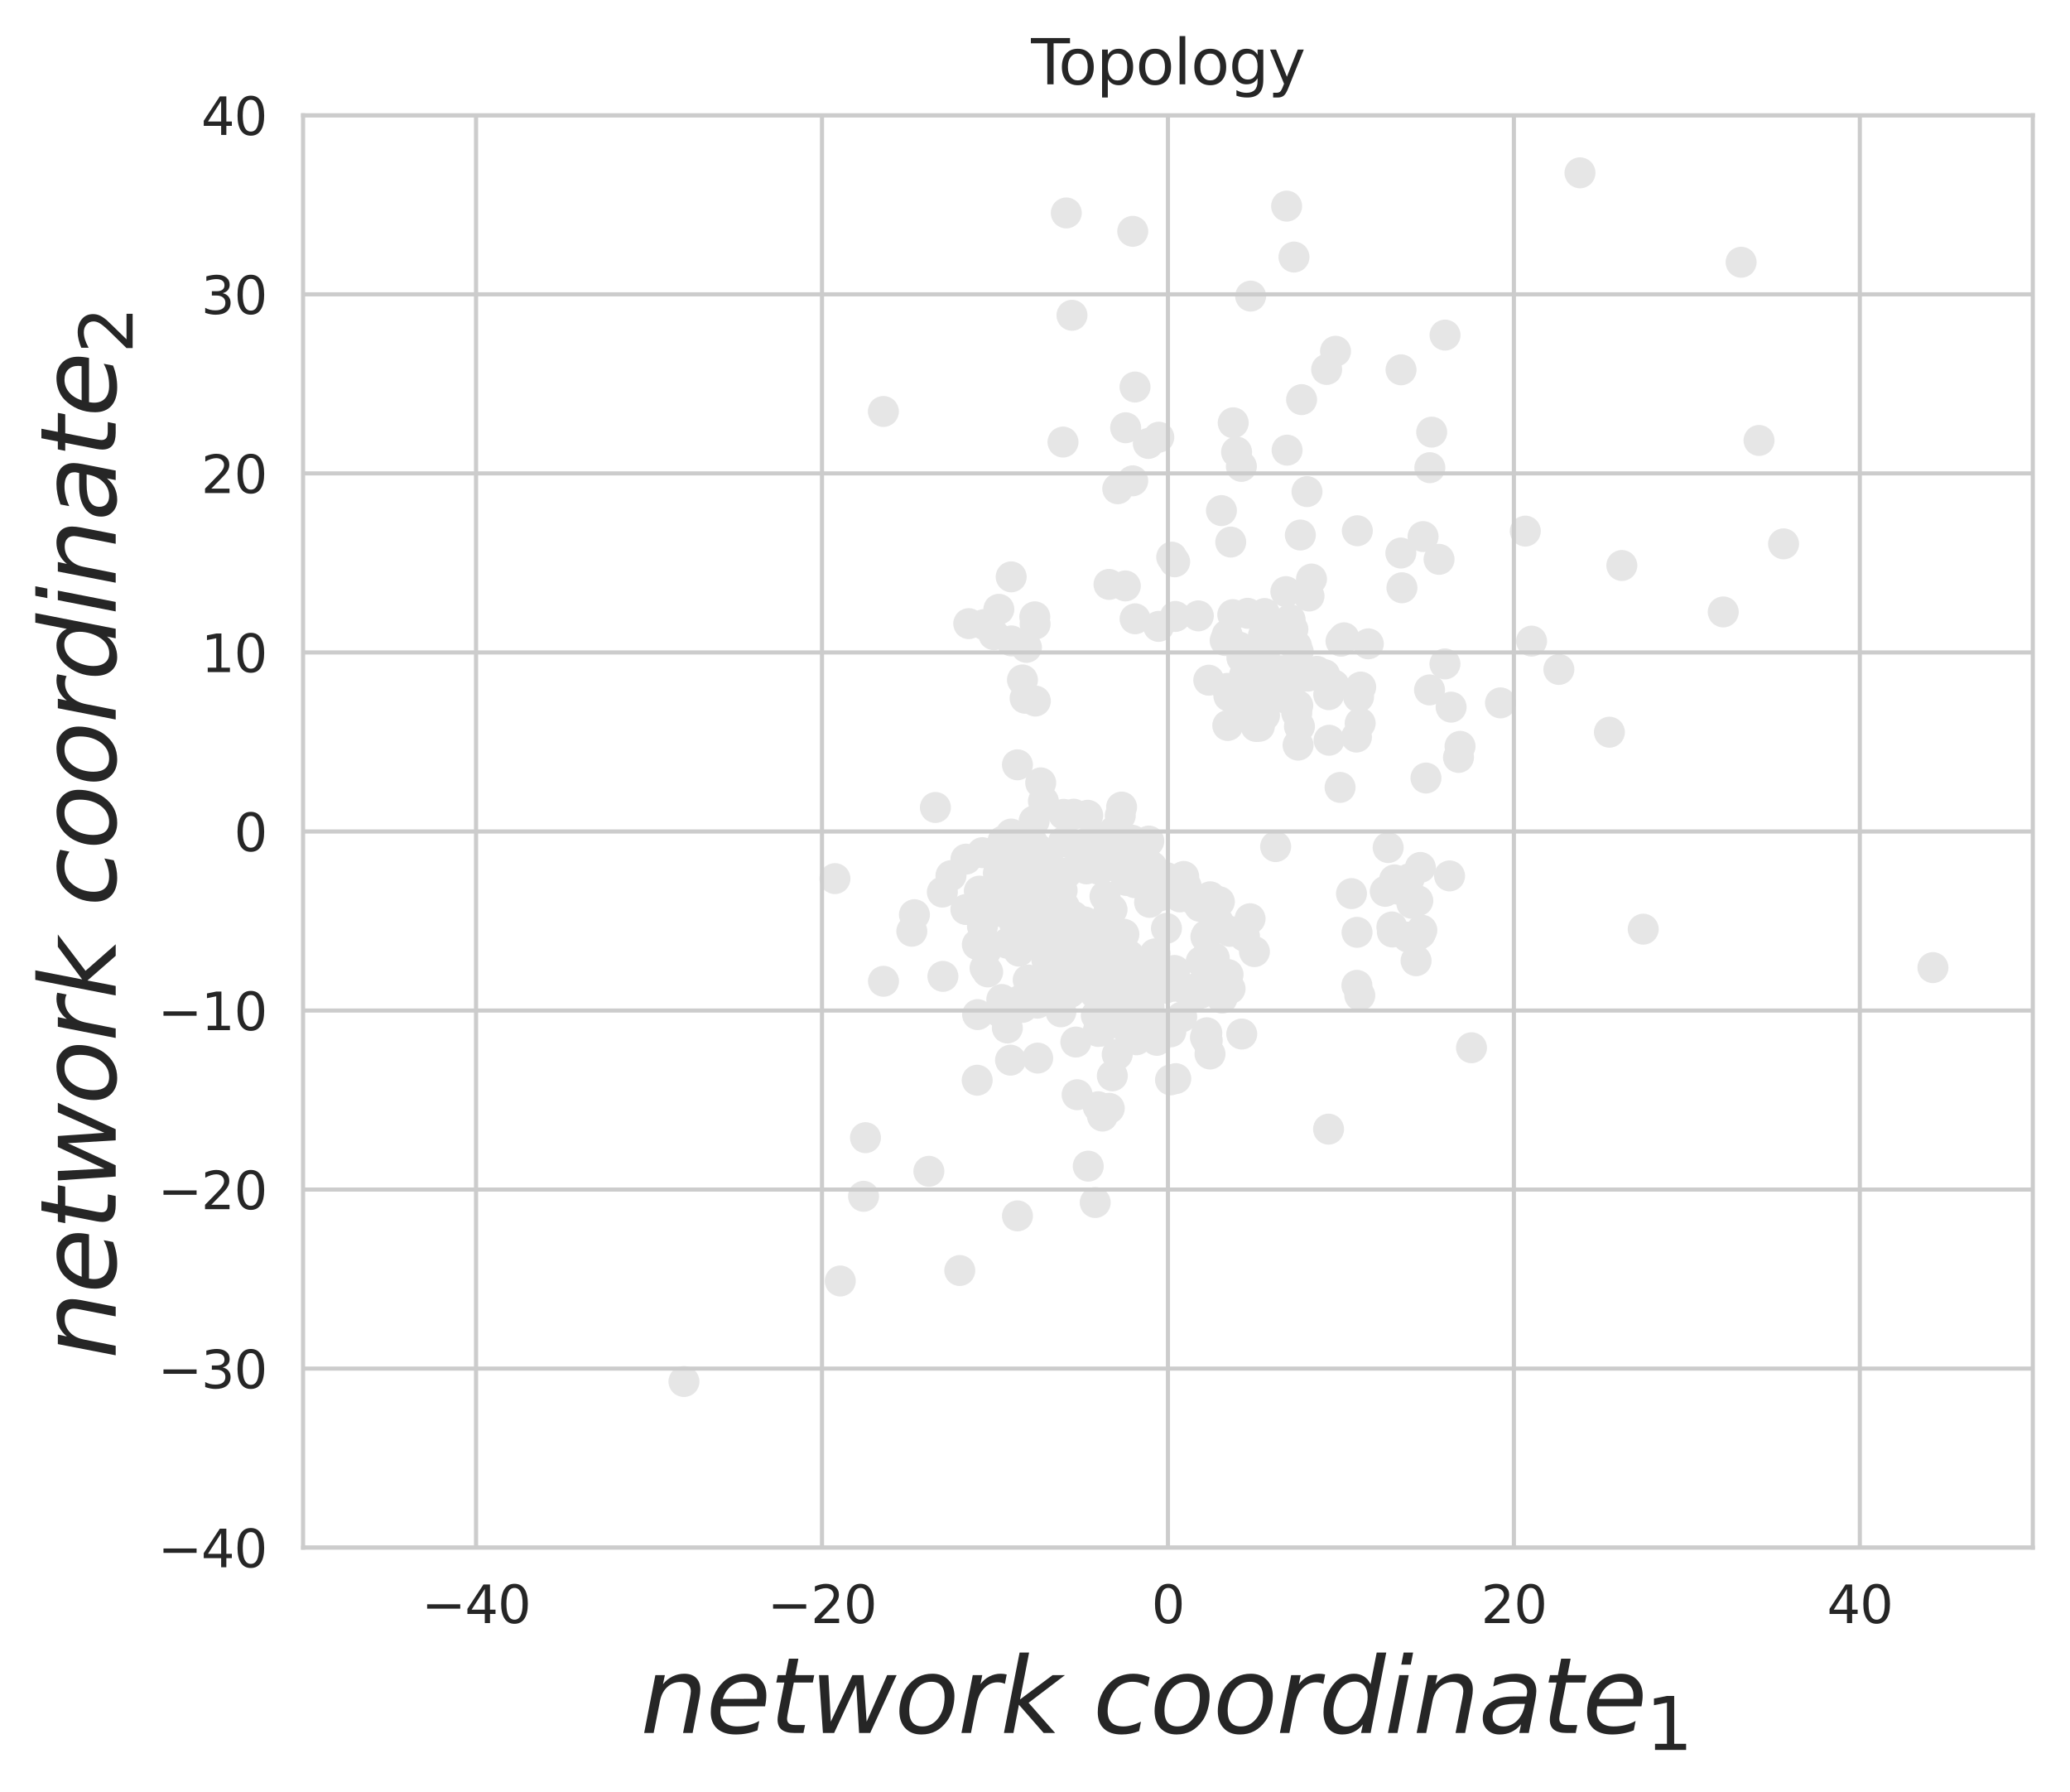 <?xml version="1.0" encoding="utf-8" standalone="no"?>
<!DOCTYPE svg PUBLIC "-//W3C//DTD SVG 1.1//EN"
  "http://www.w3.org/Graphics/SVG/1.1/DTD/svg11.dtd">
<svg xmlns:xlink="http://www.w3.org/1999/xlink" width="400.661pt" height="346.752pt" viewBox="0 0 400.661 346.752" xmlns="http://www.w3.org/2000/svg" version="1.1">
 <defs>
  <style type="text/css">*{stroke-linejoin: round; stroke-linecap: butt}</style>
 </defs>
 <g id="figure_1">
  <g id="patch_1">
   <path d="M 0 346.752 
L 400.661 346.752 
L 400.661 0 
L 0 0 
z
" style="fill: #ffffff"/>
  </g>
  <g id="axes_1">
   <g id="patch_2">
    <path d="M 58.661 299.518 
L 393.461 299.518 
L 393.461 22.318 
L 58.661 22.318 
z
" style="fill: #ffffff"/>
   </g>
   <g id="PathCollection_1">
    <defs>
     <path id="medbfdd2ad3" d="M 0 2.5 
C 0.663 2.5 1.299 2.237 1.768 1.768 
C 2.237 1.299 2.5 0.663 2.5 0 
C 2.5 -0.663 2.237 -1.299 1.768 -1.768 
C 1.299 -2.237 0.663 -2.5 0 -2.5 
C -0.663 -2.5 -1.299 -2.237 -1.768 -1.768 
C -2.237 -1.299 -2.5 -0.663 -2.5 0 
C -2.5 0.663 -2.237 1.299 -1.768 1.768 
C -1.299 2.237 -0.663 2.5 0 2.5 
z
" style="stroke: #e6e6e6"/>
    </defs>
    <g clip-path="url(#pde123be728)">
     <use xlink:href="#medbfdd2ad3" x="212.071" y="184.878" style="fill: #e6e6e6; stroke: #e6e6e6"/>
     <use xlink:href="#medbfdd2ad3" x="221.834" y="168.736" style="fill: #e6e6e6; stroke: #e6e6e6"/>
     <use xlink:href="#medbfdd2ad3" x="225.573" y="170.706" style="fill: #e6e6e6; stroke: #e6e6e6"/>
     <use xlink:href="#medbfdd2ad3" x="246.909" y="163.842" style="fill: #e6e6e6; stroke: #e6e6e6"/>
     <use xlink:href="#medbfdd2ad3" x="190.16" y="179.273" style="fill: #e6e6e6; stroke: #e6e6e6"/>
     <use xlink:href="#medbfdd2ad3" x="205.144" y="180.288" style="fill: #e6e6e6; stroke: #e6e6e6"/>
     <use xlink:href="#medbfdd2ad3" x="222.406" y="194.943" style="fill: #e6e6e6; stroke: #e6e6e6"/>
     <use xlink:href="#medbfdd2ad3" x="202.633" y="192.089" style="fill: #e6e6e6; stroke: #e6e6e6"/>
     <use xlink:href="#medbfdd2ad3" x="214.289" y="195.676" style="fill: #e6e6e6; stroke: #e6e6e6"/>
     <use xlink:href="#medbfdd2ad3" x="213.382" y="215.998" style="fill: #e6e6e6; stroke: #e6e6e6"/>
     <use xlink:href="#medbfdd2ad3" x="194.978" y="198.946" style="fill: #e6e6e6; stroke: #e6e6e6"/>
     <use xlink:href="#medbfdd2ad3" x="161.609" y="170.043" style="fill: #e6e6e6; stroke: #e6e6e6"/>
     <use xlink:href="#medbfdd2ad3" x="182.396" y="172.649" style="fill: #e6e6e6; stroke: #e6e6e6"/>
     <use xlink:href="#medbfdd2ad3" x="212.191" y="196.538" style="fill: #e6e6e6; stroke: #e6e6e6"/>
     <use xlink:href="#medbfdd2ad3" x="233.668" y="201.375" style="fill: #e6e6e6; stroke: #e6e6e6"/>
     <use xlink:href="#medbfdd2ad3" x="182.503" y="188.962" style="fill: #e6e6e6; stroke: #e6e6e6"/>
     <use xlink:href="#medbfdd2ad3" x="203.907" y="186.987" style="fill: #e6e6e6; stroke: #e6e6e6"/>
     <use xlink:href="#medbfdd2ad3" x="213.784" y="196.715" style="fill: #e6e6e6; stroke: #e6e6e6"/>
     <use xlink:href="#medbfdd2ad3" x="196.484" y="179.128" style="fill: #e6e6e6; stroke: #e6e6e6"/>
     <use xlink:href="#medbfdd2ad3" x="216.885" y="195.204" style="fill: #e6e6e6; stroke: #e6e6e6"/>
     <use xlink:href="#medbfdd2ad3" x="199.499" y="181.266" style="fill: #e6e6e6; stroke: #e6e6e6"/>
     <use xlink:href="#medbfdd2ad3" x="190.92" y="183.853" style="fill: #e6e6e6; stroke: #e6e6e6"/>
     <use xlink:href="#medbfdd2ad3" x="208.249" y="179.29" style="fill: #e6e6e6; stroke: #e6e6e6"/>
     <use xlink:href="#medbfdd2ad3" x="206.221" y="189.533" style="fill: #e6e6e6; stroke: #e6e6e6"/>
     <use xlink:href="#medbfdd2ad3" x="213.328" y="190.186" style="fill: #e6e6e6; stroke: #e6e6e6"/>
     <use xlink:href="#medbfdd2ad3" x="205.049" y="180.448" style="fill: #e6e6e6; stroke: #e6e6e6"/>
     <use xlink:href="#medbfdd2ad3" x="206.028" y="187.249" style="fill: #e6e6e6; stroke: #e6e6e6"/>
     <use xlink:href="#medbfdd2ad3" x="205.771" y="193.016" style="fill: #e6e6e6; stroke: #e6e6e6"/>
     <use xlink:href="#medbfdd2ad3" x="204.707" y="184.091" style="fill: #e6e6e6; stroke: #e6e6e6"/>
     <use xlink:href="#medbfdd2ad3" x="221.766" y="191.843" style="fill: #e6e6e6; stroke: #e6e6e6"/>
     <use xlink:href="#medbfdd2ad3" x="190.666" y="187.353" style="fill: #e6e6e6; stroke: #e6e6e6"/>
     <use xlink:href="#medbfdd2ad3" x="201.101" y="192.225" style="fill: #e6e6e6; stroke: #e6e6e6"/>
     <use xlink:href="#medbfdd2ad3" x="204.467" y="182.605" style="fill: #e6e6e6; stroke: #e6e6e6"/>
     <use xlink:href="#medbfdd2ad3" x="202.631" y="185.8" style="fill: #e6e6e6; stroke: #e6e6e6"/>
     <use xlink:href="#medbfdd2ad3" x="214.593" y="193.979" style="fill: #e6e6e6; stroke: #e6e6e6"/>
     <use xlink:href="#medbfdd2ad3" x="223.856" y="188.89" style="fill: #e6e6e6; stroke: #e6e6e6"/>
     <use xlink:href="#medbfdd2ad3" x="209.945" y="178.419" style="fill: #e6e6e6; stroke: #e6e6e6"/>
     <use xlink:href="#medbfdd2ad3" x="207.756" y="178.214" style="fill: #e6e6e6; stroke: #e6e6e6"/>
     <use xlink:href="#medbfdd2ad3" x="213.34" y="196.299" style="fill: #e6e6e6; stroke: #e6e6e6"/>
     <use xlink:href="#medbfdd2ad3" x="212.94" y="187.466" style="fill: #e6e6e6; stroke: #e6e6e6"/>
     <use xlink:href="#medbfdd2ad3" x="208.958" y="185.413" style="fill: #e6e6e6; stroke: #e6e6e6"/>
     <use xlink:href="#medbfdd2ad3" x="217.97" y="189.123" style="fill: #e6e6e6; stroke: #e6e6e6"/>
     <use xlink:href="#medbfdd2ad3" x="171.006" y="189.913" style="fill: #e6e6e6; stroke: #e6e6e6"/>
     <use xlink:href="#medbfdd2ad3" x="190.14" y="165.018" style="fill: #e6e6e6; stroke: #e6e6e6"/>
     <use xlink:href="#medbfdd2ad3" x="193.002" y="174.273" style="fill: #e6e6e6; stroke: #e6e6e6"/>
     <use xlink:href="#medbfdd2ad3" x="176.993" y="177.028" style="fill: #e6e6e6; stroke: #e6e6e6"/>
     <use xlink:href="#medbfdd2ad3" x="224.719" y="198.184" style="fill: #e6e6e6; stroke: #e6e6e6"/>
     <use xlink:href="#medbfdd2ad3" x="223.903" y="201.341" style="fill: #e6e6e6; stroke: #e6e6e6"/>
     <use xlink:href="#medbfdd2ad3" x="208.235" y="201.67" style="fill: #e6e6e6; stroke: #e6e6e6"/>
     <use xlink:href="#medbfdd2ad3" x="215.299" y="208.208" style="fill: #e6e6e6; stroke: #e6e6e6"/>
     <use xlink:href="#medbfdd2ad3" x="198.843" y="171.549" style="fill: #e6e6e6; stroke: #e6e6e6"/>
     <use xlink:href="#medbfdd2ad3" x="257.151" y="218.527" style="fill: #e6e6e6; stroke: #e6e6e6"/>
     <use xlink:href="#medbfdd2ad3" x="197.208" y="184.074" style="fill: #e6e6e6; stroke: #e6e6e6"/>
     <use xlink:href="#medbfdd2ad3" x="207.1" y="192.095" style="fill: #e6e6e6; stroke: #e6e6e6"/>
     <use xlink:href="#medbfdd2ad3" x="194.53" y="176.647" style="fill: #e6e6e6; stroke: #e6e6e6"/>
     <use xlink:href="#medbfdd2ad3" x="223.185" y="198.538" style="fill: #e6e6e6; stroke: #e6e6e6"/>
     <use xlink:href="#medbfdd2ad3" x="217.365" y="189.313" style="fill: #e6e6e6; stroke: #e6e6e6"/>
     <use xlink:href="#medbfdd2ad3" x="198.556" y="192.871" style="fill: #e6e6e6; stroke: #e6e6e6"/>
     <use xlink:href="#medbfdd2ad3" x="214.707" y="214.501" style="fill: #e6e6e6; stroke: #e6e6e6"/>
     <use xlink:href="#medbfdd2ad3" x="200.853" y="204.775" style="fill: #e6e6e6; stroke: #e6e6e6"/>
     <use xlink:href="#medbfdd2ad3" x="162.643" y="247.917" style="fill: #e6e6e6; stroke: #e6e6e6"/>
     <use xlink:href="#medbfdd2ad3" x="204.8" y="192.021" style="fill: #e6e6e6; stroke: #e6e6e6"/>
     <use xlink:href="#medbfdd2ad3" x="189.551" y="172.463" style="fill: #e6e6e6; stroke: #e6e6e6"/>
     <use xlink:href="#medbfdd2ad3" x="186.973" y="166.273" style="fill: #e6e6e6; stroke: #e6e6e6"/>
     <use xlink:href="#medbfdd2ad3" x="189.22" y="196.362" style="fill: #e6e6e6; stroke: #e6e6e6"/>
     <use xlink:href="#medbfdd2ad3" x="167.146" y="231.524" style="fill: #e6e6e6; stroke: #e6e6e6"/>
     <use xlink:href="#medbfdd2ad3" x="210.932" y="184.009" style="fill: #e6e6e6; stroke: #e6e6e6"/>
     <use xlink:href="#medbfdd2ad3" x="211.017" y="188.978" style="fill: #e6e6e6; stroke: #e6e6e6"/>
     <use xlink:href="#medbfdd2ad3" x="193.373" y="195.779" style="fill: #e6e6e6; stroke: #e6e6e6"/>
     <use xlink:href="#medbfdd2ad3" x="227.34" y="187.819" style="fill: #e6e6e6; stroke: #e6e6e6"/>
     <use xlink:href="#medbfdd2ad3" x="132.384" y="267.373" style="fill: #e6e6e6; stroke: #e6e6e6"/>
     <use xlink:href="#medbfdd2ad3" x="219.801" y="190.771" style="fill: #e6e6e6; stroke: #e6e6e6"/>
     <use xlink:href="#medbfdd2ad3" x="217.216" y="192.019" style="fill: #e6e6e6; stroke: #e6e6e6"/>
     <use xlink:href="#medbfdd2ad3" x="219.978" y="201.233" style="fill: #e6e6e6; stroke: #e6e6e6"/>
     <use xlink:href="#medbfdd2ad3" x="216.246" y="204.082" style="fill: #e6e6e6; stroke: #e6e6e6"/>
     <use xlink:href="#medbfdd2ad3" x="141.306" y="305.648" style="fill: #e6e6e6; stroke: #e6e6e6"/>
     <use xlink:href="#medbfdd2ad3" x="167.518" y="220.18" style="fill: #e6e6e6; stroke: #e6e6e6"/>
     <use xlink:href="#medbfdd2ad3" x="200.801" y="194.142" style="fill: #e6e6e6; stroke: #e6e6e6"/>
     <use xlink:href="#medbfdd2ad3" x="195.591" y="205.177" style="fill: #e6e6e6; stroke: #e6e6e6"/>
     <use xlink:href="#medbfdd2ad3" x="212.565" y="214.189" style="fill: #e6e6e6; stroke: #e6e6e6"/>
     <use xlink:href="#medbfdd2ad3" x="222.876" y="197.224" style="fill: #e6e6e6; stroke: #e6e6e6"/>
     <use xlink:href="#medbfdd2ad3" x="197.889" y="194.968" style="fill: #e6e6e6; stroke: #e6e6e6"/>
     <use xlink:href="#medbfdd2ad3" x="224.48" y="199.556" style="fill: #e6e6e6; stroke: #e6e6e6"/>
     <use xlink:href="#medbfdd2ad3" x="227.579" y="208.752" style="fill: #e6e6e6; stroke: #e6e6e6"/>
     <use xlink:href="#medbfdd2ad3" x="179.788" y="226.684" style="fill: #e6e6e6; stroke: #e6e6e6"/>
     <use xlink:href="#medbfdd2ad3" x="208.487" y="211.867" style="fill: #e6e6e6; stroke: #e6e6e6"/>
     <use xlink:href="#medbfdd2ad3" x="236.547" y="193.17" style="fill: #e6e6e6; stroke: #e6e6e6"/>
     <use xlink:href="#medbfdd2ad3" x="206.156" y="190.539" style="fill: #e6e6e6; stroke: #e6e6e6"/>
     <use xlink:href="#medbfdd2ad3" x="189.143" y="209.061" style="fill: #e6e6e6; stroke: #e6e6e6"/>
     <use xlink:href="#medbfdd2ad3" x="218.149" y="199.102" style="fill: #e6e6e6; stroke: #e6e6e6"/>
     <use xlink:href="#medbfdd2ad3" x="215.05" y="197.623" style="fill: #e6e6e6; stroke: #e6e6e6"/>
     <use xlink:href="#medbfdd2ad3" x="226.618" y="199.688" style="fill: #e6e6e6; stroke: #e6e6e6"/>
     <use xlink:href="#medbfdd2ad3" x="217.537" y="180.811" style="fill: #e6e6e6; stroke: #e6e6e6"/>
     <use xlink:href="#medbfdd2ad3" x="226.557" y="208.995" style="fill: #e6e6e6; stroke: #e6e6e6"/>
     <use xlink:href="#medbfdd2ad3" x="217.684" y="194.569" style="fill: #e6e6e6; stroke: #e6e6e6"/>
     <use xlink:href="#medbfdd2ad3" x="193.901" y="193.439" style="fill: #e6e6e6; stroke: #e6e6e6"/>
     <use xlink:href="#medbfdd2ad3" x="212.545" y="199.612" style="fill: #e6e6e6; stroke: #e6e6e6"/>
     <use xlink:href="#medbfdd2ad3" x="210.637" y="225.689" style="fill: #e6e6e6; stroke: #e6e6e6"/>
     <use xlink:href="#medbfdd2ad3" x="196.584" y="164.686" style="fill: #e6e6e6; stroke: #e6e6e6"/>
     <use xlink:href="#medbfdd2ad3" x="211.986" y="232.73" style="fill: #e6e6e6; stroke: #e6e6e6"/>
     <use xlink:href="#medbfdd2ad3" x="186.953" y="176.021" style="fill: #e6e6e6; stroke: #e6e6e6"/>
     <use xlink:href="#medbfdd2ad3" x="196.936" y="235.315" style="fill: #e6e6e6; stroke: #e6e6e6"/>
     <use xlink:href="#medbfdd2ad3" x="176.487" y="180.227" style="fill: #e6e6e6; stroke: #e6e6e6"/>
     <use xlink:href="#medbfdd2ad3" x="185.771" y="245.887" style="fill: #e6e6e6; stroke: #e6e6e6"/>
     <use xlink:href="#medbfdd2ad3" x="205.341" y="195.821" style="fill: #e6e6e6; stroke: #e6e6e6"/>
     <use xlink:href="#medbfdd2ad3" x="213.028" y="199.546" style="fill: #e6e6e6; stroke: #e6e6e6"/>
     <use xlink:href="#medbfdd2ad3" x="240.878" y="181.193" style="fill: #e6e6e6; stroke: #e6e6e6"/>
     <use xlink:href="#medbfdd2ad3" x="191.175" y="188.098" style="fill: #e6e6e6; stroke: #e6e6e6"/>
     <use xlink:href="#medbfdd2ad3" x="199.014" y="189.663" style="fill: #e6e6e6; stroke: #e6e6e6"/>
     <use xlink:href="#medbfdd2ad3" x="214.601" y="189.316" style="fill: #e6e6e6; stroke: #e6e6e6"/>
     <use xlink:href="#medbfdd2ad3" x="198.087" y="167.897" style="fill: #e6e6e6; stroke: #e6e6e6"/>
     <use xlink:href="#medbfdd2ad3" x="214.509" y="176.828" style="fill: #e6e6e6; stroke: #e6e6e6"/>
     <use xlink:href="#medbfdd2ad3" x="197.798" y="172.891" style="fill: #e6e6e6; stroke: #e6e6e6"/>
     <use xlink:href="#medbfdd2ad3" x="205.148" y="181.154" style="fill: #e6e6e6; stroke: #e6e6e6"/>
     <use xlink:href="#medbfdd2ad3" x="227.164" y="190.873" style="fill: #e6e6e6; stroke: #e6e6e6"/>
     <use xlink:href="#medbfdd2ad3" x="238.089" y="191.344" style="fill: #e6e6e6; stroke: #e6e6e6"/>
     <use xlink:href="#medbfdd2ad3" x="201.343" y="169.975" style="fill: #e6e6e6; stroke: #e6e6e6"/>
     <use xlink:href="#medbfdd2ad3" x="223.57" y="184.592" style="fill: #e6e6e6; stroke: #e6e6e6"/>
     <use xlink:href="#medbfdd2ad3" x="181.054" y="156.274" style="fill: #e6e6e6; stroke: #e6e6e6"/>
     <use xlink:href="#medbfdd2ad3" x="197.894" y="178.331" style="fill: #e6e6e6; stroke: #e6e6e6"/>
     <use xlink:href="#medbfdd2ad3" x="222.04" y="186.084" style="fill: #e6e6e6; stroke: #e6e6e6"/>
     <use xlink:href="#medbfdd2ad3" x="197.39" y="172.115" style="fill: #e6e6e6; stroke: #e6e6e6"/>
     <use xlink:href="#medbfdd2ad3" x="237.696" y="188.602" style="fill: #e6e6e6; stroke: #e6e6e6"/>
     <use xlink:href="#medbfdd2ad3" x="196.663" y="173.623" style="fill: #e6e6e6; stroke: #e6e6e6"/>
     <use xlink:href="#medbfdd2ad3" x="214.298" y="182.585" style="fill: #e6e6e6; stroke: #e6e6e6"/>
     <use xlink:href="#medbfdd2ad3" x="216.245" y="189.328" style="fill: #e6e6e6; stroke: #e6e6e6"/>
     <use xlink:href="#medbfdd2ad3" x="223.377" y="200.644" style="fill: #e6e6e6; stroke: #e6e6e6"/>
     <use xlink:href="#medbfdd2ad3" x="230.216" y="192.048" style="fill: #e6e6e6; stroke: #e6e6e6"/>
     <use xlink:href="#medbfdd2ad3" x="203.867" y="177.674" style="fill: #e6e6e6; stroke: #e6e6e6"/>
     <use xlink:href="#medbfdd2ad3" x="206.37" y="183.824" style="fill: #e6e6e6; stroke: #e6e6e6"/>
     <use xlink:href="#medbfdd2ad3" x="214.198" y="180.742" style="fill: #e6e6e6; stroke: #e6e6e6"/>
     <use xlink:href="#medbfdd2ad3" x="220.348" y="194.524" style="fill: #e6e6e6; stroke: #e6e6e6"/>
     <use xlink:href="#medbfdd2ad3" x="211.611" y="182.862" style="fill: #e6e6e6; stroke: #e6e6e6"/>
     <use xlink:href="#medbfdd2ad3" x="242.804" y="184.171" style="fill: #e6e6e6; stroke: #e6e6e6"/>
     <use xlink:href="#medbfdd2ad3" x="199.943" y="175.572" style="fill: #e6e6e6; stroke: #e6e6e6"/>
     <use xlink:href="#medbfdd2ad3" x="199.736" y="162.853" style="fill: #e6e6e6; stroke: #e6e6e6"/>
     <use xlink:href="#medbfdd2ad3" x="233.585" y="199.882" style="fill: #e6e6e6; stroke: #e6e6e6"/>
     <use xlink:href="#medbfdd2ad3" x="221.205" y="187.958" style="fill: #e6e6e6; stroke: #e6e6e6"/>
     <use xlink:href="#medbfdd2ad3" x="225.773" y="179.669" style="fill: #e6e6e6; stroke: #e6e6e6"/>
     <use xlink:href="#medbfdd2ad3" x="190.01" y="177.612" style="fill: #e6e6e6; stroke: #e6e6e6"/>
     <use xlink:href="#medbfdd2ad3" x="193.238" y="169.005" style="fill: #e6e6e6; stroke: #e6e6e6"/>
     <use xlink:href="#medbfdd2ad3" x="206.017" y="175.465" style="fill: #e6e6e6; stroke: #e6e6e6"/>
     <use xlink:href="#medbfdd2ad3" x="200.793" y="170.568" style="fill: #e6e6e6; stroke: #e6e6e6"/>
     <use xlink:href="#medbfdd2ad3" x="200.631" y="171.79" style="fill: #e6e6e6; stroke: #e6e6e6"/>
     <use xlink:href="#medbfdd2ad3" x="223.64" y="190.597" style="fill: #e6e6e6; stroke: #e6e6e6"/>
     <use xlink:href="#medbfdd2ad3" x="194.973" y="182.561" style="fill: #e6e6e6; stroke: #e6e6e6"/>
     <use xlink:href="#medbfdd2ad3" x="196.934" y="148.015" style="fill: #e6e6e6; stroke: #e6e6e6"/>
     <use xlink:href="#medbfdd2ad3" x="210.707" y="166.388" style="fill: #e6e6e6; stroke: #e6e6e6"/>
     <use xlink:href="#medbfdd2ad3" x="189.176" y="182.811" style="fill: #e6e6e6; stroke: #e6e6e6"/>
     <use xlink:href="#medbfdd2ad3" x="213.523" y="187.177" style="fill: #e6e6e6; stroke: #e6e6e6"/>
     <use xlink:href="#medbfdd2ad3" x="200.169" y="158.88" style="fill: #e6e6e6; stroke: #e6e6e6"/>
     <use xlink:href="#medbfdd2ad3" x="233.322" y="200.793" style="fill: #e6e6e6; stroke: #e6e6e6"/>
     <use xlink:href="#medbfdd2ad3" x="232.385" y="192.216" style="fill: #e6e6e6; stroke: #e6e6e6"/>
     <use xlink:href="#medbfdd2ad3" x="198.387" y="164.754" style="fill: #e6e6e6; stroke: #e6e6e6"/>
     <use xlink:href="#medbfdd2ad3" x="195.72" y="161.415" style="fill: #e6e6e6; stroke: #e6e6e6"/>
     <use xlink:href="#medbfdd2ad3" x="194.139" y="162.768" style="fill: #e6e6e6; stroke: #e6e6e6"/>
     <use xlink:href="#medbfdd2ad3" x="206.472" y="168.951" style="fill: #e6e6e6; stroke: #e6e6e6"/>
     <use xlink:href="#medbfdd2ad3" x="215.245" y="176.039" style="fill: #e6e6e6; stroke: #e6e6e6"/>
     <use xlink:href="#medbfdd2ad3" x="184.067" y="169.464" style="fill: #e6e6e6; stroke: #e6e6e6"/>
     <use xlink:href="#medbfdd2ad3" x="240.346" y="200.121" style="fill: #e6e6e6; stroke: #e6e6e6"/>
     <use xlink:href="#medbfdd2ad3" x="205.58" y="172.317" style="fill: #e6e6e6; stroke: #e6e6e6"/>
     <use xlink:href="#medbfdd2ad3" x="200.466" y="165.221" style="fill: #e6e6e6; stroke: #e6e6e6"/>
     <use xlink:href="#medbfdd2ad3" x="215.634" y="195.686" style="fill: #e6e6e6; stroke: #e6e6e6"/>
     <use xlink:href="#medbfdd2ad3" x="228.729" y="196.816" style="fill: #e6e6e6; stroke: #e6e6e6"/>
     <use xlink:href="#medbfdd2ad3" x="213.611" y="181.243" style="fill: #e6e6e6; stroke: #e6e6e6"/>
     <use xlink:href="#medbfdd2ad3" x="215.066" y="183.982" style="fill: #e6e6e6; stroke: #e6e6e6"/>
     <use xlink:href="#medbfdd2ad3" x="211.223" y="188.265" style="fill: #e6e6e6; stroke: #e6e6e6"/>
     <use xlink:href="#medbfdd2ad3" x="232.228" y="190.956" style="fill: #e6e6e6; stroke: #e6e6e6"/>
     <use xlink:href="#medbfdd2ad3" x="231.69" y="192.43" style="fill: #e6e6e6; stroke: #e6e6e6"/>
     <use xlink:href="#medbfdd2ad3" x="201.232" y="176.576" style="fill: #e6e6e6; stroke: #e6e6e6"/>
     <use xlink:href="#medbfdd2ad3" x="209.002" y="164.788" style="fill: #e6e6e6; stroke: #e6e6e6"/>
     <use xlink:href="#medbfdd2ad3" x="205.361" y="182.758" style="fill: #e6e6e6; stroke: #e6e6e6"/>
     <use xlink:href="#medbfdd2ad3" x="215.728" y="191.946" style="fill: #e6e6e6; stroke: #e6e6e6"/>
     <use xlink:href="#medbfdd2ad3" x="195.139" y="175.21" style="fill: #e6e6e6; stroke: #e6e6e6"/>
     <use xlink:href="#medbfdd2ad3" x="203.351" y="167.727" style="fill: #e6e6e6; stroke: #e6e6e6"/>
     <use xlink:href="#medbfdd2ad3" x="205.842" y="162.933" style="fill: #e6e6e6; stroke: #e6e6e6"/>
     <use xlink:href="#medbfdd2ad3" x="209.177" y="179.843" style="fill: #e6e6e6; stroke: #e6e6e6"/>
     <use xlink:href="#medbfdd2ad3" x="200.139" y="182.583" style="fill: #e6e6e6; stroke: #e6e6e6"/>
     <use xlink:href="#medbfdd2ad3" x="215.698" y="189.724" style="fill: #e6e6e6; stroke: #e6e6e6"/>
     <use xlink:href="#medbfdd2ad3" x="234.1" y="189.362" style="fill: #e6e6e6; stroke: #e6e6e6"/>
     <use xlink:href="#medbfdd2ad3" x="193.019" y="165.936" style="fill: #e6e6e6; stroke: #e6e6e6"/>
     <use xlink:href="#medbfdd2ad3" x="218.555" y="184.937" style="fill: #e6e6e6; stroke: #e6e6e6"/>
     <use xlink:href="#medbfdd2ad3" x="202.182" y="183.482" style="fill: #e6e6e6; stroke: #e6e6e6"/>
     <use xlink:href="#medbfdd2ad3" x="222.908" y="191.776" style="fill: #e6e6e6; stroke: #e6e6e6"/>
     <use xlink:href="#medbfdd2ad3" x="225.54" y="191.256" style="fill: #e6e6e6; stroke: #e6e6e6"/>
     <use xlink:href="#medbfdd2ad3" x="207.71" y="177.3" style="fill: #e6e6e6; stroke: #e6e6e6"/>
     <use xlink:href="#medbfdd2ad3" x="200.883" y="164.329" style="fill: #e6e6e6; stroke: #e6e6e6"/>
     <use xlink:href="#medbfdd2ad3" x="213.748" y="182.887" style="fill: #e6e6e6; stroke: #e6e6e6"/>
     <use xlink:href="#medbfdd2ad3" x="205.34" y="178.463" style="fill: #e6e6e6; stroke: #e6e6e6"/>
     <use xlink:href="#medbfdd2ad3" x="210.56" y="183.379" style="fill: #e6e6e6; stroke: #e6e6e6"/>
     <use xlink:href="#medbfdd2ad3" x="221.884" y="186.322" style="fill: #e6e6e6; stroke: #e6e6e6"/>
     <use xlink:href="#medbfdd2ad3" x="213.04" y="186.137" style="fill: #e6e6e6; stroke: #e6e6e6"/>
     <use xlink:href="#medbfdd2ad3" x="204.289" y="176.315" style="fill: #e6e6e6; stroke: #e6e6e6"/>
     <use xlink:href="#medbfdd2ad3" x="229.104" y="191.23" style="fill: #e6e6e6; stroke: #e6e6e6"/>
     <use xlink:href="#medbfdd2ad3" x="215.947" y="192.859" style="fill: #e6e6e6; stroke: #e6e6e6"/>
     <use xlink:href="#medbfdd2ad3" x="197.459" y="193.623" style="fill: #e6e6e6; stroke: #e6e6e6"/>
     <use xlink:href="#medbfdd2ad3" x="234.204" y="203.985" style="fill: #e6e6e6; stroke: #e6e6e6"/>
     <use xlink:href="#medbfdd2ad3" x="238.055" y="180.25" style="fill: #e6e6e6; stroke: #e6e6e6"/>
     <use xlink:href="#medbfdd2ad3" x="219.719" y="193.208" style="fill: #e6e6e6; stroke: #e6e6e6"/>
     <use xlink:href="#medbfdd2ad3" x="211.964" y="192.276" style="fill: #e6e6e6; stroke: #e6e6e6"/>
     <use xlink:href="#medbfdd2ad3" x="263.197" y="192.649" style="fill: #e6e6e6; stroke: #e6e6e6"/>
     <use xlink:href="#medbfdd2ad3" x="201.436" y="151.512" style="fill: #e6e6e6; stroke: #e6e6e6"/>
     <use xlink:href="#medbfdd2ad3" x="232.488" y="186.109" style="fill: #e6e6e6; stroke: #e6e6e6"/>
     <use xlink:href="#medbfdd2ad3" x="221.564" y="166.49" style="fill: #e6e6e6; stroke: #e6e6e6"/>
     <use xlink:href="#medbfdd2ad3" x="235.028" y="185.389" style="fill: #e6e6e6; stroke: #e6e6e6"/>
     <use xlink:href="#medbfdd2ad3" x="223.48" y="171.063" style="fill: #e6e6e6; stroke: #e6e6e6"/>
     <use xlink:href="#medbfdd2ad3" x="230.529" y="173.786" style="fill: #e6e6e6; stroke: #e6e6e6"/>
     <use xlink:href="#medbfdd2ad3" x="211.287" y="166.558" style="fill: #e6e6e6; stroke: #e6e6e6"/>
     <use xlink:href="#medbfdd2ad3" x="220.178" y="165.96" style="fill: #e6e6e6; stroke: #e6e6e6"/>
     <use xlink:href="#medbfdd2ad3" x="221.748" y="166.418" style="fill: #e6e6e6; stroke: #e6e6e6"/>
     <use xlink:href="#medbfdd2ad3" x="217.092" y="156.196" style="fill: #e6e6e6; stroke: #e6e6e6"/>
     <use xlink:href="#medbfdd2ad3" x="212.744" y="168.273" style="fill: #e6e6e6; stroke: #e6e6e6"/>
     <use xlink:href="#medbfdd2ad3" x="213.075" y="162.063" style="fill: #e6e6e6; stroke: #e6e6e6"/>
     <use xlink:href="#medbfdd2ad3" x="221.61" y="163.248" style="fill: #e6e6e6; stroke: #e6e6e6"/>
     <use xlink:href="#medbfdd2ad3" x="228.4" y="171.845" style="fill: #e6e6e6; stroke: #e6e6e6"/>
     <use xlink:href="#medbfdd2ad3" x="207.809" y="157.573" style="fill: #e6e6e6; stroke: #e6e6e6"/>
     <use xlink:href="#medbfdd2ad3" x="216.836" y="157.843" style="fill: #e6e6e6; stroke: #e6e6e6"/>
     <use xlink:href="#medbfdd2ad3" x="207.735" y="163.444" style="fill: #e6e6e6; stroke: #e6e6e6"/>
     <use xlink:href="#medbfdd2ad3" x="218.21" y="162.818" style="fill: #e6e6e6; stroke: #e6e6e6"/>
     <use xlink:href="#medbfdd2ad3" x="217.878" y="162.296" style="fill: #e6e6e6; stroke: #e6e6e6"/>
     <use xlink:href="#medbfdd2ad3" x="210.286" y="168.158" style="fill: #e6e6e6; stroke: #e6e6e6"/>
     <use xlink:href="#medbfdd2ad3" x="217.572" y="165.557" style="fill: #e6e6e6; stroke: #e6e6e6"/>
     <use xlink:href="#medbfdd2ad3" x="210.042" y="163.277" style="fill: #e6e6e6; stroke: #e6e6e6"/>
     <use xlink:href="#medbfdd2ad3" x="214.916" y="163.484" style="fill: #e6e6e6; stroke: #e6e6e6"/>
     <use xlink:href="#medbfdd2ad3" x="201.962" y="155.069" style="fill: #e6e6e6; stroke: #e6e6e6"/>
     <use xlink:href="#medbfdd2ad3" x="217.378" y="165.874" style="fill: #e6e6e6; stroke: #e6e6e6"/>
     <use xlink:href="#medbfdd2ad3" x="234.23" y="173.558" style="fill: #e6e6e6; stroke: #e6e6e6"/>
     <use xlink:href="#medbfdd2ad3" x="213.677" y="167.821" style="fill: #e6e6e6; stroke: #e6e6e6"/>
     <use xlink:href="#medbfdd2ad3" x="233.302" y="185.466" style="fill: #e6e6e6; stroke: #e6e6e6"/>
     <use xlink:href="#medbfdd2ad3" x="236.016" y="174.52" style="fill: #e6e6e6; stroke: #e6e6e6"/>
     <use xlink:href="#medbfdd2ad3" x="233.406" y="181.307" style="fill: #e6e6e6; stroke: #e6e6e6"/>
     <use xlink:href="#medbfdd2ad3" x="233.576" y="180.968" style="fill: #e6e6e6; stroke: #e6e6e6"/>
     <use xlink:href="#medbfdd2ad3" x="225.61" y="170.807" style="fill: #e6e6e6; stroke: #e6e6e6"/>
     <use xlink:href="#medbfdd2ad3" x="218.015" y="170.397" style="fill: #e6e6e6; stroke: #e6e6e6"/>
     <use xlink:href="#medbfdd2ad3" x="219.283" y="164.652" style="fill: #e6e6e6; stroke: #e6e6e6"/>
     <use xlink:href="#medbfdd2ad3" x="210.535" y="157.778" style="fill: #e6e6e6; stroke: #e6e6e6"/>
     <use xlink:href="#medbfdd2ad3" x="213.88" y="173.487" style="fill: #e6e6e6; stroke: #e6e6e6"/>
     <use xlink:href="#medbfdd2ad3" x="229.111" y="169.622" style="fill: #e6e6e6; stroke: #e6e6e6"/>
     <use xlink:href="#medbfdd2ad3" x="235.837" y="178.488" style="fill: #e6e6e6; stroke: #e6e6e6"/>
     <use xlink:href="#medbfdd2ad3" x="224.595" y="173.359" style="fill: #e6e6e6; stroke: #e6e6e6"/>
     <use xlink:href="#medbfdd2ad3" x="216.687" y="180.713" style="fill: #e6e6e6; stroke: #e6e6e6"/>
     <use xlink:href="#medbfdd2ad3" x="232.203" y="175.406" style="fill: #e6e6e6; stroke: #e6e6e6"/>
     <use xlink:href="#medbfdd2ad3" x="222.771" y="169.757" style="fill: #e6e6e6; stroke: #e6e6e6"/>
     <use xlink:href="#medbfdd2ad3" x="228.356" y="173.577" style="fill: #e6e6e6; stroke: #e6e6e6"/>
     <use xlink:href="#medbfdd2ad3" x="241.962" y="177.803" style="fill: #e6e6e6; stroke: #e6e6e6"/>
     <use xlink:href="#medbfdd2ad3" x="235.723" y="179.496" style="fill: #e6e6e6; stroke: #e6e6e6"/>
     <use xlink:href="#medbfdd2ad3" x="219.12" y="162.615" style="fill: #e6e6e6; stroke: #e6e6e6"/>
     <use xlink:href="#medbfdd2ad3" x="205.889" y="157.606" style="fill: #e6e6e6; stroke: #e6e6e6"/>
     <use xlink:href="#medbfdd2ad3" x="219.66" y="170.833" style="fill: #e6e6e6; stroke: #e6e6e6"/>
     <use xlink:href="#medbfdd2ad3" x="223.423" y="170.47" style="fill: #e6e6e6; stroke: #e6e6e6"/>
     <use xlink:href="#medbfdd2ad3" x="222.179" y="167.152" style="fill: #e6e6e6; stroke: #e6e6e6"/>
     <use xlink:href="#medbfdd2ad3" x="222.512" y="174.637" style="fill: #e6e6e6; stroke: #e6e6e6"/>
     <use xlink:href="#medbfdd2ad3" x="221.789" y="169.113" style="fill: #e6e6e6; stroke: #e6e6e6"/>
     <use xlink:href="#medbfdd2ad3" x="229.581" y="171.476" style="fill: #e6e6e6; stroke: #e6e6e6"/>
     <use xlink:href="#medbfdd2ad3" x="225.714" y="169.812" style="fill: #e6e6e6; stroke: #e6e6e6"/>
     <use xlink:href="#medbfdd2ad3" x="222.36" y="162.774" style="fill: #e6e6e6; stroke: #e6e6e6"/>
     <use xlink:href="#medbfdd2ad3" x="215.609" y="160.898" style="fill: #e6e6e6; stroke: #e6e6e6"/>
     <use xlink:href="#medbfdd2ad3" x="216.212" y="164.637" style="fill: #e6e6e6; stroke: #e6e6e6"/>
     <use xlink:href="#medbfdd2ad3" x="219.163" y="169.982" style="fill: #e6e6e6; stroke: #e6e6e6"/>
     <use xlink:href="#medbfdd2ad3" x="222.949" y="167.725" style="fill: #e6e6e6; stroke: #e6e6e6"/>
     <use xlink:href="#medbfdd2ad3" x="222.341" y="167.542" style="fill: #e6e6e6; stroke: #e6e6e6"/>
     <use xlink:href="#medbfdd2ad3" x="284.815" y="202.775" style="fill: #e6e6e6; stroke: #e6e6e6"/>
     <use xlink:href="#medbfdd2ad3" x="274.088" y="185.936" style="fill: #e6e6e6; stroke: #e6e6e6"/>
     <use xlink:href="#medbfdd2ad3" x="200.4" y="135.678" style="fill: #e6e6e6; stroke: #e6e6e6"/>
     <use xlink:href="#medbfdd2ad3" x="262.634" y="190.698" style="fill: #e6e6e6; stroke: #e6e6e6"/>
     <use xlink:href="#medbfdd2ad3" x="274.938" y="180.652" style="fill: #e6e6e6; stroke: #e6e6e6"/>
     <use xlink:href="#medbfdd2ad3" x="269.903" y="170.286" style="fill: #e6e6e6; stroke: #e6e6e6"/>
     <use xlink:href="#medbfdd2ad3" x="262.665" y="180.438" style="fill: #e6e6e6; stroke: #e6e6e6"/>
     <use xlink:href="#medbfdd2ad3" x="198.417" y="135.141" style="fill: #e6e6e6; stroke: #e6e6e6"/>
     <use xlink:href="#medbfdd2ad3" x="274.429" y="174.321" style="fill: #e6e6e6; stroke: #e6e6e6"/>
     <use xlink:href="#medbfdd2ad3" x="275.206" y="180.017" style="fill: #e6e6e6; stroke: #e6e6e6"/>
     <use xlink:href="#medbfdd2ad3" x="269.404" y="179.398" style="fill: #e6e6e6; stroke: #e6e6e6"/>
     <use xlink:href="#medbfdd2ad3" x="261.587" y="172.944" style="fill: #e6e6e6; stroke: #e6e6e6"/>
     <use xlink:href="#medbfdd2ad3" x="268.122" y="172.502" style="fill: #e6e6e6; stroke: #e6e6e6"/>
     <use xlink:href="#medbfdd2ad3" x="273.88" y="181.457" style="fill: #e6e6e6; stroke: #e6e6e6"/>
     <use xlink:href="#medbfdd2ad3" x="270.63" y="172.089" style="fill: #e6e6e6; stroke: #e6e6e6"/>
     <use xlink:href="#medbfdd2ad3" x="273.274" y="174.825" style="fill: #e6e6e6; stroke: #e6e6e6"/>
     <use xlink:href="#medbfdd2ad3" x="272.548" y="181.369" style="fill: #e6e6e6; stroke: #e6e6e6"/>
     <use xlink:href="#medbfdd2ad3" x="269.501" y="180.37" style="fill: #e6e6e6; stroke: #e6e6e6"/>
     <use xlink:href="#medbfdd2ad3" x="197.904" y="131.59" style="fill: #e6e6e6; stroke: #e6e6e6"/>
    </g>
   </g>
   <g id="PathCollection_2">
    <g clip-path="url(#pde123be728)">
     <use xlink:href="#medbfdd2ad3" x="251.499" y="129.612" style="fill: #e6e6e6; stroke: #e6e6e6"/>
     <use xlink:href="#medbfdd2ad3" x="282.297" y="146.586" style="fill: #e6e6e6; stroke: #e6e6e6"/>
     <use xlink:href="#medbfdd2ad3" x="253.168" y="130.858" style="fill: #e6e6e6; stroke: #e6e6e6"/>
     <use xlink:href="#medbfdd2ad3" x="253.848" y="112.062" style="fill: #e6e6e6; stroke: #e6e6e6"/>
     <use xlink:href="#medbfdd2ad3" x="241.489" y="118.697" style="fill: #e6e6e6; stroke: #e6e6e6"/>
     <use xlink:href="#medbfdd2ad3" x="240.461" y="133.858" style="fill: #e6e6e6; stroke: #e6e6e6"/>
     <use xlink:href="#medbfdd2ad3" x="262.554" y="142.647" style="fill: #e6e6e6; stroke: #e6e6e6"/>
     <use xlink:href="#medbfdd2ad3" x="254.886" y="129.926" style="fill: #e6e6e6; stroke: #e6e6e6"/>
     <use xlink:href="#medbfdd2ad3" x="238.609" y="118.954" style="fill: #e6e6e6; stroke: #e6e6e6"/>
     <use xlink:href="#medbfdd2ad3" x="263.371" y="132.965" style="fill: #e6e6e6; stroke: #e6e6e6"/>
     <use xlink:href="#medbfdd2ad3" x="318.057" y="179.825" style="fill: #e6e6e6; stroke: #e6e6e6"/>
     <use xlink:href="#medbfdd2ad3" x="290.426" y="136.03" style="fill: #e6e6e6; stroke: #e6e6e6"/>
     <use xlink:href="#medbfdd2ad3" x="237.528" y="122.886" style="fill: #e6e6e6; stroke: #e6e6e6"/>
     <use xlink:href="#medbfdd2ad3" x="257.187" y="134.44" style="fill: #e6e6e6; stroke: #e6e6e6"/>
     <use xlink:href="#medbfdd2ad3" x="276.003" y="150.575" style="fill: #e6e6e6; stroke: #e6e6e6"/>
     <use xlink:href="#medbfdd2ad3" x="256.074" y="130.893" style="fill: #e6e6e6; stroke: #e6e6e6"/>
     <use xlink:href="#medbfdd2ad3" x="258.21" y="132.588" style="fill: #e6e6e6; stroke: #e6e6e6"/>
     <use xlink:href="#medbfdd2ad3" x="244.735" y="126.336" style="fill: #e6e6e6; stroke: #e6e6e6"/>
     <use xlink:href="#medbfdd2ad3" x="248.079" y="134.29" style="fill: #e6e6e6; stroke: #e6e6e6"/>
     <use xlink:href="#medbfdd2ad3" x="250.994" y="137.994" style="fill: #e6e6e6; stroke: #e6e6e6"/>
     <use xlink:href="#medbfdd2ad3" x="217.815" y="113.399" style="fill: #e6e6e6; stroke: #e6e6e6"/>
     <use xlink:href="#medbfdd2ad3" x="240.378" y="127.311" style="fill: #e6e6e6; stroke: #e6e6e6"/>
     <use xlink:href="#medbfdd2ad3" x="333.545" y="118.43" style="fill: #e6e6e6; stroke: #e6e6e6"/>
     <use xlink:href="#medbfdd2ad3" x="262.956" y="134.873" style="fill: #e6e6e6; stroke: #e6e6e6"/>
     <use xlink:href="#medbfdd2ad3" x="243.22" y="129.202" style="fill: #e6e6e6; stroke: #e6e6e6"/>
     <use xlink:href="#medbfdd2ad3" x="251.515" y="140.586" style="fill: #e6e6e6; stroke: #e6e6e6"/>
     <use xlink:href="#medbfdd2ad3" x="337.004" y="50.752" style="fill: #e6e6e6; stroke: #e6e6e6"/>
     <use xlink:href="#medbfdd2ad3" x="276.693" y="133.52" style="fill: #e6e6e6; stroke: #e6e6e6"/>
     <use xlink:href="#medbfdd2ad3" x="311.509" y="141.706" style="fill: #e6e6e6; stroke: #e6e6e6"/>
     <use xlink:href="#medbfdd2ad3" x="253.367" y="115.35" style="fill: #e6e6e6; stroke: #e6e6e6"/>
     <use xlink:href="#medbfdd2ad3" x="305.814" y="33.448" style="fill: #e6e6e6; stroke: #e6e6e6"/>
     <use xlink:href="#medbfdd2ad3" x="313.916" y="109.442" style="fill: #e6e6e6; stroke: #e6e6e6"/>
     <use xlink:href="#medbfdd2ad3" x="276.753" y="90.513" style="fill: #e6e6e6; stroke: #e6e6e6"/>
     <use xlink:href="#medbfdd2ad3" x="340.472" y="85.243" style="fill: #e6e6e6; stroke: #e6e6e6"/>
     <use xlink:href="#medbfdd2ad3" x="243.761" y="140.56" style="fill: #e6e6e6; stroke: #e6e6e6"/>
     <use xlink:href="#medbfdd2ad3" x="242.069" y="57.308" style="fill: #e6e6e6; stroke: #e6e6e6"/>
     <use xlink:href="#medbfdd2ad3" x="250.246" y="121.795" style="fill: #e6e6e6; stroke: #e6e6e6"/>
     <use xlink:href="#medbfdd2ad3" x="224.293" y="84.615" style="fill: #e6e6e6; stroke: #e6e6e6"/>
     <use xlink:href="#medbfdd2ad3" x="226.79" y="107.824" style="fill: #e6e6e6; stroke: #e6e6e6"/>
     <use xlink:href="#medbfdd2ad3" x="249.033" y="39.893" style="fill: #e6e6e6; stroke: #e6e6e6"/>
     <use xlink:href="#medbfdd2ad3" x="251.192" y="136.542" style="fill: #e6e6e6; stroke: #e6e6e6"/>
     <use xlink:href="#medbfdd2ad3" x="278.537" y="108.254" style="fill: #e6e6e6; stroke: #e6e6e6"/>
     <use xlink:href="#medbfdd2ad3" x="251.274" y="126.102" style="fill: #e6e6e6; stroke: #e6e6e6"/>
     <use xlink:href="#medbfdd2ad3" x="239.345" y="87.474" style="fill: #e6e6e6; stroke: #e6e6e6"/>
     <use xlink:href="#medbfdd2ad3" x="249.708" y="119.91" style="fill: #e6e6e6; stroke: #e6e6e6"/>
     <use xlink:href="#medbfdd2ad3" x="249.125" y="87.121" style="fill: #e6e6e6; stroke: #e6e6e6"/>
     <use xlink:href="#medbfdd2ad3" x="227.366" y="108.728" style="fill: #e6e6e6; stroke: #e6e6e6"/>
     <use xlink:href="#medbfdd2ad3" x="279.676" y="128.49" style="fill: #e6e6e6; stroke: #e6e6e6"/>
     <use xlink:href="#medbfdd2ad3" x="263.271" y="139.979" style="fill: #e6e6e6; stroke: #e6e6e6"/>
     <use xlink:href="#medbfdd2ad3" x="207.487" y="61.019" style="fill: #e6e6e6; stroke: #e6e6e6"/>
     <use xlink:href="#medbfdd2ad3" x="250.46" y="49.747" style="fill: #e6e6e6; stroke: #e6e6e6"/>
     <use xlink:href="#medbfdd2ad3" x="279.696" y="64.851" style="fill: #e6e6e6; stroke: #e6e6e6"/>
     <use xlink:href="#medbfdd2ad3" x="217.876" y="82.786" style="fill: #e6e6e6; stroke: #e6e6e6"/>
     <use xlink:href="#medbfdd2ad3" x="219.244" y="93.056" style="fill: #e6e6e6; stroke: #e6e6e6"/>
     <use xlink:href="#medbfdd2ad3" x="222.266" y="85.821" style="fill: #e6e6e6; stroke: #e6e6e6"/>
     <use xlink:href="#medbfdd2ad3" x="219.7" y="119.761" style="fill: #e6e6e6; stroke: #e6e6e6"/>
     <use xlink:href="#medbfdd2ad3" x="244.113" y="127.003" style="fill: #e6e6e6; stroke: #e6e6e6"/>
     <use xlink:href="#medbfdd2ad3" x="240.266" y="125.492" style="fill: #e6e6e6; stroke: #e6e6e6"/>
     <use xlink:href="#medbfdd2ad3" x="252.978" y="95.142" style="fill: #e6e6e6; stroke: #e6e6e6"/>
     <use xlink:href="#medbfdd2ad3" x="262.722" y="102.72" style="fill: #e6e6e6; stroke: #e6e6e6"/>
     <use xlink:href="#medbfdd2ad3" x="238.696" y="81.826" style="fill: #e6e6e6; stroke: #e6e6e6"/>
     <use xlink:href="#medbfdd2ad3" x="237.14" y="123.967" style="fill: #e6e6e6; stroke: #e6e6e6"/>
     <use xlink:href="#medbfdd2ad3" x="219.689" y="74.9" style="fill: #e6e6e6; stroke: #e6e6e6"/>
     <use xlink:href="#medbfdd2ad3" x="244.773" y="118.739" style="fill: #e6e6e6; stroke: #e6e6e6"/>
     <use xlink:href="#medbfdd2ad3" x="271.142" y="107.034" style="fill: #e6e6e6; stroke: #e6e6e6"/>
     <use xlink:href="#medbfdd2ad3" x="242.255" y="131.718" style="fill: #e6e6e6; stroke: #e6e6e6"/>
     <use xlink:href="#medbfdd2ad3" x="236.414" y="98.815" style="fill: #e6e6e6; stroke: #e6e6e6"/>
     <use xlink:href="#medbfdd2ad3" x="240.882" y="130.694" style="fill: #e6e6e6; stroke: #e6e6e6"/>
     <use xlink:href="#medbfdd2ad3" x="251.931" y="77.342" style="fill: #e6e6e6; stroke: #e6e6e6"/>
     <use xlink:href="#medbfdd2ad3" x="248.172" y="129.81" style="fill: #e6e6e6; stroke: #e6e6e6"/>
     <use xlink:href="#medbfdd2ad3" x="258.5" y="67.98" style="fill: #e6e6e6; stroke: #e6e6e6"/>
     <use xlink:href="#medbfdd2ad3" x="238.214" y="104.913" style="fill: #e6e6e6; stroke: #e6e6e6"/>
     <use xlink:href="#medbfdd2ad3" x="260.14" y="123.441" style="fill: #e6e6e6; stroke: #e6e6e6"/>
     <use xlink:href="#medbfdd2ad3" x="244.449" y="130.521" style="fill: #e6e6e6; stroke: #e6e6e6"/>
     <use xlink:href="#medbfdd2ad3" x="277.111" y="83.631" style="fill: #e6e6e6; stroke: #e6e6e6"/>
     <use xlink:href="#medbfdd2ad3" x="259.561" y="124.096" style="fill: #e6e6e6; stroke: #e6e6e6"/>
     <use xlink:href="#medbfdd2ad3" x="301.729" y="129.56" style="fill: #e6e6e6; stroke: #e6e6e6"/>
     <use xlink:href="#medbfdd2ad3" x="245.232" y="128.737" style="fill: #e6e6e6; stroke: #e6e6e6"/>
     <use xlink:href="#medbfdd2ad3" x="271.353" y="113.753" style="fill: #e6e6e6; stroke: #e6e6e6"/>
     <use xlink:href="#medbfdd2ad3" x="256.779" y="71.504" style="fill: #e6e6e6; stroke: #e6e6e6"/>
     <use xlink:href="#medbfdd2ad3" x="240.278" y="90.263" style="fill: #e6e6e6; stroke: #e6e6e6"/>
     <use xlink:href="#medbfdd2ad3" x="257.251" y="143.264" style="fill: #e6e6e6; stroke: #e6e6e6"/>
     <use xlink:href="#medbfdd2ad3" x="264.844" y="124.605" style="fill: #e6e6e6; stroke: #e6e6e6"/>
     <use xlink:href="#medbfdd2ad3" x="256.411" y="130.58" style="fill: #e6e6e6; stroke: #e6e6e6"/>
     <use xlink:href="#medbfdd2ad3" x="295.231" y="102.786" style="fill: #e6e6e6; stroke: #e6e6e6"/>
     <use xlink:href="#medbfdd2ad3" x="282.599" y="144.441" style="fill: #e6e6e6; stroke: #e6e6e6"/>
     <use xlink:href="#medbfdd2ad3" x="248.885" y="114.501" style="fill: #e6e6e6; stroke: #e6e6e6"/>
     <use xlink:href="#medbfdd2ad3" x="250.067" y="124.376" style="fill: #e6e6e6; stroke: #e6e6e6"/>
     <use xlink:href="#medbfdd2ad3" x="275.444" y="103.846" style="fill: #e6e6e6; stroke: #e6e6e6"/>
     <use xlink:href="#medbfdd2ad3" x="374.13" y="187.266" style="fill: #e6e6e6; stroke: #e6e6e6"/>
     <use xlink:href="#medbfdd2ad3" x="248.397" y="131.204" style="fill: #e6e6e6; stroke: #e6e6e6"/>
     <use xlink:href="#medbfdd2ad3" x="345.22" y="105.253" style="fill: #e6e6e6; stroke: #e6e6e6"/>
     <use xlink:href="#medbfdd2ad3" x="280.874" y="136.856" style="fill: #e6e6e6; stroke: #e6e6e6"/>
     <use xlink:href="#medbfdd2ad3" x="205.751" y="85.554" style="fill: #e6e6e6; stroke: #e6e6e6"/>
     <use xlink:href="#medbfdd2ad3" x="247.86" y="121.15" style="fill: #e6e6e6; stroke: #e6e6e6"/>
     <use xlink:href="#medbfdd2ad3" x="296.446" y="124.078" style="fill: #e6e6e6; stroke: #e6e6e6"/>
     <use xlink:href="#medbfdd2ad3" x="289.541" y="-1" style="fill: #e6e6e6; stroke: #e6e6e6"/>
     <use xlink:href="#medbfdd2ad3" x="284.955" y="-1" style="fill: #e6e6e6; stroke: #e6e6e6"/>
     <use xlink:href="#medbfdd2ad3" x="271.179" y="71.57" style="fill: #e6e6e6; stroke: #e6e6e6"/>
     <use xlink:href="#medbfdd2ad3" x="245.662" y="122.533" style="fill: #e6e6e6; stroke: #e6e6e6"/>
     <use xlink:href="#medbfdd2ad3" x="244.439" y="127.294" style="fill: #e6e6e6; stroke: #e6e6e6"/>
     <use xlink:href="#medbfdd2ad3" x="251.689" y="103.545" style="fill: #e6e6e6; stroke: #e6e6e6"/>
     <use xlink:href="#medbfdd2ad3" x="206.388" y="41.213" style="fill: #e6e6e6; stroke: #e6e6e6"/>
     <use xlink:href="#medbfdd2ad3" x="250.942" y="125.007" style="fill: #e6e6e6; stroke: #e6e6e6"/>
     <use xlink:href="#medbfdd2ad3" x="239.86" y="125.232" style="fill: #e6e6e6; stroke: #e6e6e6"/>
     <use xlink:href="#medbfdd2ad3" x="243.901" y="124.841" style="fill: #e6e6e6; stroke: #e6e6e6"/>
     <use xlink:href="#medbfdd2ad3" x="227.497" y="119.303" style="fill: #e6e6e6; stroke: #e6e6e6"/>
     <use xlink:href="#medbfdd2ad3" x="214.654" y="113.101" style="fill: #e6e6e6; stroke: #e6e6e6"/>
     <use xlink:href="#medbfdd2ad3" x="251.216" y="131.217" style="fill: #e6e6e6; stroke: #e6e6e6"/>
     <use xlink:href="#medbfdd2ad3" x="195.722" y="111.642" style="fill: #e6e6e6; stroke: #e6e6e6"/>
     <use xlink:href="#medbfdd2ad3" x="248.956" y="135.155" style="fill: #e6e6e6; stroke: #e6e6e6"/>
     <use xlink:href="#medbfdd2ad3" x="224.257" y="121.227" style="fill: #e6e6e6; stroke: #e6e6e6"/>
     <use xlink:href="#medbfdd2ad3" x="219.249" y="44.771" style="fill: #e6e6e6; stroke: #e6e6e6"/>
     <use xlink:href="#medbfdd2ad3" x="216.347" y="94.595" style="fill: #e6e6e6; stroke: #e6e6e6"/>
     <use xlink:href="#medbfdd2ad3" x="244.564" y="122.914" style="fill: #e6e6e6; stroke: #e6e6e6"/>
     <use xlink:href="#medbfdd2ad3" x="231.947" y="119.193" style="fill: #e6e6e6; stroke: #e6e6e6"/>
     <use xlink:href="#medbfdd2ad3" x="207.605" y="-1" style="fill: #e6e6e6; stroke: #e6e6e6"/>
     <use xlink:href="#medbfdd2ad3" x="186.902" y="-1" style="fill: #e6e6e6; stroke: #e6e6e6"/>
     <use xlink:href="#medbfdd2ad3" x="170.983" y="79.633" style="fill: #e6e6e6; stroke: #e6e6e6"/>
     <use xlink:href="#medbfdd2ad3" x="244.866" y="119.996" style="fill: #e6e6e6; stroke: #e6e6e6"/>
     <use xlink:href="#medbfdd2ad3" x="307.961" y="-1" style="fill: #e6e6e6; stroke: #e6e6e6"/>
     <use xlink:href="#medbfdd2ad3" x="309.335" y="-1" style="fill: #e6e6e6; stroke: #e6e6e6"/>
     <use xlink:href="#medbfdd2ad3" x="239.786" y="133.798" style="fill: #e6e6e6; stroke: #e6e6e6"/>
     <use xlink:href="#medbfdd2ad3" x="239.829" y="137.576" style="fill: #e6e6e6; stroke: #e6e6e6"/>
     <use xlink:href="#medbfdd2ad3" x="239.955" y="133.37" style="fill: #e6e6e6; stroke: #e6e6e6"/>
     <use xlink:href="#medbfdd2ad3" x="244.751" y="138.475" style="fill: #e6e6e6; stroke: #e6e6e6"/>
     <use xlink:href="#medbfdd2ad3" x="237.867" y="134.724" style="fill: #e6e6e6; stroke: #e6e6e6"/>
     <use xlink:href="#medbfdd2ad3" x="240.121" y="134.379" style="fill: #e6e6e6; stroke: #e6e6e6"/>
     <use xlink:href="#medbfdd2ad3" x="251.253" y="144.21" style="fill: #e6e6e6; stroke: #e6e6e6"/>
     <use xlink:href="#medbfdd2ad3" x="246.497" y="129.599" style="fill: #e6e6e6; stroke: #e6e6e6"/>
     <use xlink:href="#medbfdd2ad3" x="241.714" y="135.281" style="fill: #e6e6e6; stroke: #e6e6e6"/>
     <use xlink:href="#medbfdd2ad3" x="240.54" y="132.825" style="fill: #e6e6e6; stroke: #e6e6e6"/>
     <use xlink:href="#medbfdd2ad3" x="233.966" y="131.639" style="fill: #e6e6e6; stroke: #e6e6e6"/>
     <use xlink:href="#medbfdd2ad3" x="245.126" y="135.828" style="fill: #e6e6e6; stroke: #e6e6e6"/>
     <use xlink:href="#medbfdd2ad3" x="237.642" y="140.411" style="fill: #e6e6e6; stroke: #e6e6e6"/>
     <use xlink:href="#medbfdd2ad3" x="244.384" y="133.881" style="fill: #e6e6e6; stroke: #e6e6e6"/>
     <use xlink:href="#medbfdd2ad3" x="240.838" y="135.122" style="fill: #e6e6e6; stroke: #e6e6e6"/>
     <use xlink:href="#medbfdd2ad3" x="241.41" y="133.872" style="fill: #e6e6e6; stroke: #e6e6e6"/>
     <use xlink:href="#medbfdd2ad3" x="237.511" y="133.229" style="fill: #e6e6e6; stroke: #e6e6e6"/>
     <use xlink:href="#medbfdd2ad3" x="243.126" y="140.599" style="fill: #e6e6e6; stroke: #e6e6e6"/>
     <use xlink:href="#medbfdd2ad3" x="242.492" y="137.799" style="fill: #e6e6e6; stroke: #e6e6e6"/>
     <use xlink:href="#medbfdd2ad3" x="187.505" y="120.696" style="fill: #e6e6e6; stroke: #e6e6e6"/>
     <use xlink:href="#medbfdd2ad3" x="195.767" y="124.04" style="fill: #e6e6e6; stroke: #e6e6e6"/>
     <use xlink:href="#medbfdd2ad3" x="192.373" y="122.834" style="fill: #e6e6e6; stroke: #e6e6e6"/>
     <use xlink:href="#medbfdd2ad3" x="272.745" y="170.082" style="fill: #e6e6e6; stroke: #e6e6e6"/>
     <use xlink:href="#medbfdd2ad3" x="259.38" y="152.391" style="fill: #e6e6e6; stroke: #e6e6e6"/>
     <use xlink:href="#medbfdd2ad3" x="193.333" y="117.921" style="fill: #e6e6e6; stroke: #e6e6e6"/>
     <use xlink:href="#medbfdd2ad3" x="268.688" y="164.033" style="fill: #e6e6e6; stroke: #e6e6e6"/>
     <use xlink:href="#medbfdd2ad3" x="274.918" y="167.882" style="fill: #e6e6e6; stroke: #e6e6e6"/>
     <use xlink:href="#medbfdd2ad3" x="200.29" y="119.376" style="fill: #e6e6e6; stroke: #e6e6e6"/>
     <use xlink:href="#medbfdd2ad3" x="198.677" y="125.288" style="fill: #e6e6e6; stroke: #e6e6e6"/>
     <use xlink:href="#medbfdd2ad3" x="200.353" y="120.786" style="fill: #e6e6e6; stroke: #e6e6e6"/>
     <use xlink:href="#medbfdd2ad3" x="190.492" y="120.87" style="fill: #e6e6e6; stroke: #e6e6e6"/>
     <use xlink:href="#medbfdd2ad3" x="280.573" y="169.518" style="fill: #e6e6e6; stroke: #e6e6e6"/>
    </g>
   </g>
   <g id="PathCollection_3">
    <g clip-path="url(#pde123be728)"/>
   </g>
   <g id="matplotlib.axis_1">
    <g id="xtick_1">
     <g id="line2d_1">
      <path d="M 92.141 299.518 
L 92.141 22.318 
" clip-path="url(#pde123be728)" style="fill: none; stroke: #cccccc; stroke-width: 0.8; stroke-linecap: round"/>
     </g>
     <g id="text_1">
      <!-- −40 -->
      <g style="fill: #262626" transform="translate(81.589 314.117) scale(0.1 -0.1)">
       <defs>
        <path id="DejaVuSans-2212" d="M 678 2272 
L 4684 2272 
L 4684 1741 
L 678 1741 
L 678 2272 
z
" transform="scale(0.016)"/>
        <path id="DejaVuSans-34" d="M 2419 4116 
L 825 1625 
L 2419 1625 
L 2419 4116 
z
M 2253 4666 
L 3047 4666 
L 3047 1625 
L 3713 1625 
L 3713 1100 
L 3047 1100 
L 3047 0 
L 2419 0 
L 2419 1100 
L 313 1100 
L 313 1709 
L 2253 4666 
z
" transform="scale(0.016)"/>
        <path id="DejaVuSans-30" d="M 2034 4250 
Q 1547 4250 1301 3770 
Q 1056 3291 1056 2328 
Q 1056 1369 1301 889 
Q 1547 409 2034 409 
Q 2525 409 2770 889 
Q 3016 1369 3016 2328 
Q 3016 3291 2770 3770 
Q 2525 4250 2034 4250 
z
M 2034 4750 
Q 2819 4750 3233 4129 
Q 3647 3509 3647 2328 
Q 3647 1150 3233 529 
Q 2819 -91 2034 -91 
Q 1250 -91 836 529 
Q 422 1150 422 2328 
Q 422 3509 836 4129 
Q 1250 4750 2034 4750 
z
" transform="scale(0.016)"/>
       </defs>
       <use xlink:href="#DejaVuSans-2212"/>
       <use xlink:href="#DejaVuSans-34" x="83.789"/>
       <use xlink:href="#DejaVuSans-30" x="147.412"/>
      </g>
     </g>
    </g>
    <g id="xtick_2">
     <g id="line2d_2">
      <path d="M 159.101 299.518 
L 159.101 22.318 
" clip-path="url(#pde123be728)" style="fill: none; stroke: #cccccc; stroke-width: 0.8; stroke-linecap: round"/>
     </g>
     <g id="text_2">
      <!-- −20 -->
      <g style="fill: #262626" transform="translate(148.549 314.117) scale(0.1 -0.1)">
       <defs>
        <path id="DejaVuSans-32" d="M 1228 531 
L 3431 531 
L 3431 0 
L 469 0 
L 469 531 
Q 828 903 1448 1529 
Q 2069 2156 2228 2338 
Q 2531 2678 2651 2914 
Q 2772 3150 2772 3378 
Q 2772 3750 2511 3984 
Q 2250 4219 1831 4219 
Q 1534 4219 1204 4116 
Q 875 4013 500 3803 
L 500 4441 
Q 881 4594 1212 4672 
Q 1544 4750 1819 4750 
Q 2544 4750 2975 4387 
Q 3406 4025 3406 3419 
Q 3406 3131 3298 2873 
Q 3191 2616 2906 2266 
Q 2828 2175 2409 1742 
Q 1991 1309 1228 531 
z
" transform="scale(0.016)"/>
       </defs>
       <use xlink:href="#DejaVuSans-2212"/>
       <use xlink:href="#DejaVuSans-32" x="83.789"/>
       <use xlink:href="#DejaVuSans-30" x="147.412"/>
      </g>
     </g>
    </g>
    <g id="xtick_3">
     <g id="line2d_3">
      <path d="M 226.061 299.518 
L 226.061 22.318 
" clip-path="url(#pde123be728)" style="fill: none; stroke: #cccccc; stroke-width: 0.8; stroke-linecap: round"/>
     </g>
     <g id="text_3">
      <!-- 0 -->
      <g style="fill: #262626" transform="translate(222.88 314.117) scale(0.1 -0.1)">
       <use xlink:href="#DejaVuSans-30"/>
      </g>
     </g>
    </g>
    <g id="xtick_4">
     <g id="line2d_4">
      <path d="M 293.021 299.518 
L 293.021 22.318 
" clip-path="url(#pde123be728)" style="fill: none; stroke: #cccccc; stroke-width: 0.8; stroke-linecap: round"/>
     </g>
     <g id="text_4">
      <!-- 20 -->
      <g style="fill: #262626" transform="translate(286.658 314.117) scale(0.1 -0.1)">
       <use xlink:href="#DejaVuSans-32"/>
       <use xlink:href="#DejaVuSans-30" x="63.623"/>
      </g>
     </g>
    </g>
    <g id="xtick_5">
     <g id="line2d_5">
      <path d="M 359.981 299.518 
L 359.981 22.318 
" clip-path="url(#pde123be728)" style="fill: none; stroke: #cccccc; stroke-width: 0.8; stroke-linecap: round"/>
     </g>
     <g id="text_5">
      <!-- 40 -->
      <g style="fill: #262626" transform="translate(353.618 314.117) scale(0.1 -0.1)">
       <use xlink:href="#DejaVuSans-34"/>
       <use xlink:href="#DejaVuSans-30" x="63.623"/>
      </g>
     </g>
    </g>
    <g id="text_6">
     <!-- $network$ $coordinate_1$ -->
     <g style="fill: #262626" transform="translate(123.961 335.393) scale(0.2 -0.2)">
      <defs>
       <path id="DejaVuSans-Oblique-6e" d="M 3566 2113 
L 3156 0 
L 2578 0 
L 2988 2091 
Q 3016 2238 3031 2350 
Q 3047 2463 3047 2528 
Q 3047 2791 2881 2937 
Q 2716 3084 2419 3084 
Q 1956 3084 1622 2776 
Q 1288 2469 1184 1941 
L 800 0 
L 225 0 
L 903 3500 
L 1478 3500 
L 1363 2950 
Q 1603 3253 1940 3418 
Q 2278 3584 2650 3584 
Q 3113 3584 3367 3334 
Q 3622 3084 3622 2631 
Q 3622 2519 3608 2391 
Q 3594 2263 3566 2113 
z
" transform="scale(0.016)"/>
       <path id="DejaVuSans-Oblique-65" d="M 3078 2063 
Q 3088 2113 3092 2166 
Q 3097 2219 3097 2272 
Q 3097 2653 2873 2875 
Q 2650 3097 2266 3097 
Q 1838 3097 1509 2826 
Q 1181 2556 1013 2059 
L 3078 2063 
z
M 3578 1613 
L 903 1613 
Q 884 1494 878 1425 
Q 872 1356 872 1306 
Q 872 872 1139 634 
Q 1406 397 1894 397 
Q 2269 397 2603 481 
Q 2938 566 3225 728 
L 3116 159 
Q 2806 34 2476 -28 
Q 2147 -91 1806 -91 
Q 1078 -91 686 257 
Q 294 606 294 1247 
Q 294 1794 489 2264 
Q 684 2734 1063 3103 
Q 1306 3334 1642 3459 
Q 1978 3584 2356 3584 
Q 2950 3584 3301 3228 
Q 3653 2872 3653 2272 
Q 3653 2128 3634 1964 
Q 3616 1800 3578 1613 
z
" transform="scale(0.016)"/>
       <path id="DejaVuSans-Oblique-74" d="M 2706 3500 
L 2619 3053 
L 1472 3053 
L 1100 1153 
Q 1081 1047 1072 975 
Q 1063 903 1063 863 
Q 1063 663 1183 572 
Q 1303 481 1569 481 
L 2150 481 
L 2053 0 
L 1503 0 
Q 991 0 739 200 
Q 488 400 488 806 
Q 488 878 497 964 
Q 506 1050 525 1153 
L 897 3053 
L 409 3053 
L 500 3500 
L 978 3500 
L 1172 4494 
L 1747 4494 
L 1556 3500 
L 2706 3500 
z
" transform="scale(0.016)"/>
       <path id="DejaVuSans-Oblique-77" d="M 544 3500 
L 1113 3500 
L 1259 684 
L 2566 3500 
L 3231 3500 
L 3425 684 
L 4666 3500 
L 5241 3500 
L 3641 0 
L 2969 0 
L 2797 2900 
L 1459 0 
L 781 0 
L 544 3500 
z
" transform="scale(0.016)"/>
       <path id="DejaVuSans-Oblique-6f" d="M 1625 -91 
Q 1009 -91 651 289 
Q 294 669 294 1325 
Q 294 1706 417 2101 
Q 541 2497 738 2766 
Q 1047 3184 1428 3384 
Q 1809 3584 2291 3584 
Q 2888 3584 3255 3212 
Q 3622 2841 3622 2241 
Q 3622 1825 3500 1412 
Q 3378 1000 3181 728 
Q 2875 309 2494 109 
Q 2113 -91 1625 -91 
z
M 891 1344 
Q 891 869 1089 633 
Q 1288 397 1691 397 
Q 2269 397 2648 901 
Q 3028 1406 3028 2181 
Q 3028 2634 2825 2865 
Q 2622 3097 2228 3097 
Q 1903 3097 1650 2945 
Q 1397 2794 1197 2484 
Q 1050 2253 970 1956 
Q 891 1659 891 1344 
z
" transform="scale(0.016)"/>
       <path id="DejaVuSans-Oblique-72" d="M 2853 2969 
Q 2766 3016 2653 3041 
Q 2541 3066 2413 3066 
Q 1953 3066 1609 2717 
Q 1266 2369 1153 1784 
L 800 0 
L 225 0 
L 909 3500 
L 1484 3500 
L 1375 2956 
Q 1603 3259 1920 3421 
Q 2238 3584 2597 3584 
Q 2691 3584 2781 3573 
Q 2872 3563 2963 3538 
L 2853 2969 
z
" transform="scale(0.016)"/>
       <path id="DejaVuSans-Oblique-6b" d="M 1172 4863 
L 1747 4863 
L 1197 2028 
L 3169 3500 
L 3916 3500 
L 1716 1825 
L 3322 0 
L 2625 0 
L 1131 1709 
L 800 0 
L 225 0 
L 1172 4863 
z
" transform="scale(0.016)"/>
       <path id="DejaVuSans-20" transform="scale(0.016)"/>
       <path id="DejaVuSans-Oblique-63" d="M 3431 3366 
L 3316 2797 
Q 3109 2947 2876 3022 
Q 2644 3097 2394 3097 
Q 2119 3097 1870 3000 
Q 1622 2903 1453 2725 
Q 1184 2453 1037 2087 
Q 891 1722 891 1331 
Q 891 859 1127 628 
Q 1363 397 1844 397 
Q 2081 397 2348 469 
Q 2616 541 2906 684 
L 2797 116 
Q 2547 13 2283 -39 
Q 2019 -91 1741 -91 
Q 1044 -91 669 257 
Q 294 606 294 1253 
Q 294 1797 489 2255 
Q 684 2713 1069 3078 
Q 1331 3328 1684 3456 
Q 2038 3584 2456 3584 
Q 2700 3584 2940 3529 
Q 3181 3475 3431 3366 
z
" transform="scale(0.016)"/>
       <path id="DejaVuSans-Oblique-64" d="M 2675 525 
Q 2444 222 2128 65 
Q 1813 -91 1428 -91 
Q 903 -91 598 267 
Q 294 625 294 1247 
Q 294 1766 478 2236 
Q 663 2706 1013 3078 
Q 1244 3325 1534 3454 
Q 1825 3584 2144 3584 
Q 2481 3584 2739 3421 
Q 2997 3259 3138 2956 
L 3513 4863 
L 4091 4863 
L 3144 0 
L 2566 0 
L 2675 525 
z
M 891 1350 
Q 891 897 1095 644 
Q 1300 391 1663 391 
Q 1931 391 2161 520 
Q 2391 650 2566 903 
Q 2750 1166 2856 1509 
Q 2963 1853 2963 2188 
Q 2963 2622 2758 2865 
Q 2553 3109 2194 3109 
Q 1922 3109 1687 2981 
Q 1453 2853 1288 2613 
Q 1106 2353 998 2009 
Q 891 1666 891 1350 
z
" transform="scale(0.016)"/>
       <path id="DejaVuSans-Oblique-69" d="M 1172 4863 
L 1747 4863 
L 1606 4134 
L 1031 4134 
L 1172 4863 
z
M 909 3500 
L 1484 3500 
L 800 0 
L 225 0 
L 909 3500 
z
" transform="scale(0.016)"/>
       <path id="DejaVuSans-Oblique-61" d="M 3438 1997 
L 3047 0 
L 2472 0 
L 2578 531 
Q 2325 219 2001 64 
Q 1678 -91 1281 -91 
Q 834 -91 548 182 
Q 263 456 263 884 
Q 263 1497 752 1853 
Q 1241 2209 2100 2209 
L 2900 2209 
L 2931 2363 
Q 2938 2388 2941 2417 
Q 2944 2447 2944 2509 
Q 2944 2788 2717 2942 
Q 2491 3097 2081 3097 
Q 1800 3097 1504 3025 
Q 1209 2953 897 2809 
L 997 3341 
Q 1322 3463 1633 3523 
Q 1944 3584 2234 3584 
Q 2853 3584 3176 3315 
Q 3500 3047 3500 2534 
Q 3500 2431 3484 2292 
Q 3469 2153 3438 1997 
z
M 2816 1759 
L 2241 1759 
Q 1534 1759 1195 1570 
Q 856 1381 856 984 
Q 856 709 1029 553 
Q 1203 397 1509 397 
Q 1978 397 2328 733 
Q 2678 1069 2791 1631 
L 2816 1759 
z
" transform="scale(0.016)"/>
       <path id="DejaVuSans-31" d="M 794 531 
L 1825 531 
L 1825 4091 
L 703 3866 
L 703 4441 
L 1819 4666 
L 2450 4666 
L 2450 531 
L 3481 531 
L 3481 0 
L 794 0 
L 794 531 
z
" transform="scale(0.016)"/>
      </defs>
      <use xlink:href="#DejaVuSans-Oblique-6e" transform="translate(0 0.016)"/>
      <use xlink:href="#DejaVuSans-Oblique-65" transform="translate(63.379 0.016)"/>
      <use xlink:href="#DejaVuSans-Oblique-74" transform="translate(124.902 0.016)"/>
      <use xlink:href="#DejaVuSans-Oblique-77" transform="translate(164.111 0.016)"/>
      <use xlink:href="#DejaVuSans-Oblique-6f" transform="translate(245.898 0.016)"/>
      <use xlink:href="#DejaVuSans-Oblique-72" transform="translate(307.08 0.016)"/>
      <use xlink:href="#DejaVuSans-Oblique-6b" transform="translate(348.193 0.016)"/>
      <use xlink:href="#DejaVuSans-20" transform="translate(406.104 0.016)"/>
      <use xlink:href="#DejaVuSans-Oblique-63" transform="translate(437.891 0.016)"/>
      <use xlink:href="#DejaVuSans-Oblique-6f" transform="translate(492.871 0.016)"/>
      <use xlink:href="#DejaVuSans-Oblique-6f" transform="translate(554.053 0.016)"/>
      <use xlink:href="#DejaVuSans-Oblique-72" transform="translate(615.234 0.016)"/>
      <use xlink:href="#DejaVuSans-Oblique-64" transform="translate(656.348 0.016)"/>
      <use xlink:href="#DejaVuSans-Oblique-69" transform="translate(719.824 0.016)"/>
      <use xlink:href="#DejaVuSans-Oblique-6e" transform="translate(747.607 0.016)"/>
      <use xlink:href="#DejaVuSans-Oblique-61" transform="translate(810.986 0.016)"/>
      <use xlink:href="#DejaVuSans-Oblique-74" transform="translate(872.266 0.016)"/>
      <use xlink:href="#DejaVuSans-Oblique-65" transform="translate(911.475 0.016)"/>
      <use xlink:href="#DejaVuSans-31" transform="translate(972.998 -16.391) scale(0.7)"/>
     </g>
    </g>
   </g>
   <g id="matplotlib.axis_2">
    <g id="ytick_1">
     <g id="line2d_6">
      <path d="M 58.661 299.518 
L 393.461 299.518 
" clip-path="url(#pde123be728)" style="fill: none; stroke: #cccccc; stroke-width: 0.8; stroke-linecap: round"/>
     </g>
     <g id="text_7">
      <!-- −40 -->
      <g style="fill: #262626" transform="translate(30.556 303.317) scale(0.1 -0.1)">
       <use xlink:href="#DejaVuSans-2212"/>
       <use xlink:href="#DejaVuSans-34" x="83.789"/>
       <use xlink:href="#DejaVuSans-30" x="147.412"/>
      </g>
     </g>
    </g>
    <g id="ytick_2">
     <g id="line2d_7">
      <path d="M 58.661 264.868 
L 393.461 264.868 
" clip-path="url(#pde123be728)" style="fill: none; stroke: #cccccc; stroke-width: 0.8; stroke-linecap: round"/>
     </g>
     <g id="text_8">
      <!-- −30 -->
      <g style="fill: #262626" transform="translate(30.556 268.667) scale(0.1 -0.1)">
       <defs>
        <path id="DejaVuSans-33" d="M 2597 2516 
Q 3050 2419 3304 2112 
Q 3559 1806 3559 1356 
Q 3559 666 3084 287 
Q 2609 -91 1734 -91 
Q 1441 -91 1130 -33 
Q 819 25 488 141 
L 488 750 
Q 750 597 1062 519 
Q 1375 441 1716 441 
Q 2309 441 2620 675 
Q 2931 909 2931 1356 
Q 2931 1769 2642 2001 
Q 2353 2234 1838 2234 
L 1294 2234 
L 1294 2753 
L 1863 2753 
Q 2328 2753 2575 2939 
Q 2822 3125 2822 3475 
Q 2822 3834 2567 4026 
Q 2313 4219 1838 4219 
Q 1578 4219 1281 4162 
Q 984 4106 628 3988 
L 628 4550 
Q 988 4650 1302 4700 
Q 1616 4750 1894 4750 
Q 2613 4750 3031 4423 
Q 3450 4097 3450 3541 
Q 3450 3153 3228 2886 
Q 3006 2619 2597 2516 
z
" transform="scale(0.016)"/>
       </defs>
       <use xlink:href="#DejaVuSans-2212"/>
       <use xlink:href="#DejaVuSans-33" x="83.789"/>
       <use xlink:href="#DejaVuSans-30" x="147.412"/>
      </g>
     </g>
    </g>
    <g id="ytick_3">
     <g id="line2d_8">
      <path d="M 58.661 230.218 
L 393.461 230.218 
" clip-path="url(#pde123be728)" style="fill: none; stroke: #cccccc; stroke-width: 0.8; stroke-linecap: round"/>
     </g>
     <g id="text_9">
      <!-- −20 -->
      <g style="fill: #262626" transform="translate(30.556 234.017) scale(0.1 -0.1)">
       <use xlink:href="#DejaVuSans-2212"/>
       <use xlink:href="#DejaVuSans-32" x="83.789"/>
       <use xlink:href="#DejaVuSans-30" x="147.412"/>
      </g>
     </g>
    </g>
    <g id="ytick_4">
     <g id="line2d_9">
      <path d="M 58.661 195.568 
L 393.461 195.568 
" clip-path="url(#pde123be728)" style="fill: none; stroke: #cccccc; stroke-width: 0.8; stroke-linecap: round"/>
     </g>
     <g id="text_10">
      <!-- −10 -->
      <g style="fill: #262626" transform="translate(30.556 199.367) scale(0.1 -0.1)">
       <use xlink:href="#DejaVuSans-2212"/>
       <use xlink:href="#DejaVuSans-31" x="83.789"/>
       <use xlink:href="#DejaVuSans-30" x="147.412"/>
      </g>
     </g>
    </g>
    <g id="ytick_5">
     <g id="line2d_10">
      <path d="M 58.661 160.918 
L 393.461 160.918 
" clip-path="url(#pde123be728)" style="fill: none; stroke: #cccccc; stroke-width: 0.8; stroke-linecap: round"/>
     </g>
     <g id="text_11">
      <!-- 0 -->
      <g style="fill: #262626" transform="translate(45.298 164.717) scale(0.1 -0.1)">
       <use xlink:href="#DejaVuSans-30"/>
      </g>
     </g>
    </g>
    <g id="ytick_6">
     <g id="line2d_11">
      <path d="M 58.661 126.268 
L 393.461 126.268 
" clip-path="url(#pde123be728)" style="fill: none; stroke: #cccccc; stroke-width: 0.8; stroke-linecap: round"/>
     </g>
     <g id="text_12">
      <!-- 10 -->
      <g style="fill: #262626" transform="translate(38.936 130.067) scale(0.1 -0.1)">
       <use xlink:href="#DejaVuSans-31"/>
       <use xlink:href="#DejaVuSans-30" x="63.623"/>
      </g>
     </g>
    </g>
    <g id="ytick_7">
     <g id="line2d_12">
      <path d="M 58.661 91.618 
L 393.461 91.618 
" clip-path="url(#pde123be728)" style="fill: none; stroke: #cccccc; stroke-width: 0.8; stroke-linecap: round"/>
     </g>
     <g id="text_13">
      <!-- 20 -->
      <g style="fill: #262626" transform="translate(38.936 95.417) scale(0.1 -0.1)">
       <use xlink:href="#DejaVuSans-32"/>
       <use xlink:href="#DejaVuSans-30" x="63.623"/>
      </g>
     </g>
    </g>
    <g id="ytick_8">
     <g id="line2d_13">
      <path d="M 58.661 56.968 
L 393.461 56.968 
" clip-path="url(#pde123be728)" style="fill: none; stroke: #cccccc; stroke-width: 0.8; stroke-linecap: round"/>
     </g>
     <g id="text_14">
      <!-- 30 -->
      <g style="fill: #262626" transform="translate(38.936 60.767) scale(0.1 -0.1)">
       <use xlink:href="#DejaVuSans-33"/>
       <use xlink:href="#DejaVuSans-30" x="63.623"/>
      </g>
     </g>
    </g>
    <g id="ytick_9">
     <g id="line2d_14">
      <path d="M 58.661 22.318 
L 393.461 22.318 
" clip-path="url(#pde123be728)" style="fill: none; stroke: #cccccc; stroke-width: 0.8; stroke-linecap: round"/>
     </g>
     <g id="text_15">
      <!-- 40 -->
      <g style="fill: #262626" transform="translate(38.936 26.117) scale(0.1 -0.1)">
       <use xlink:href="#DejaVuSans-34"/>
       <use xlink:href="#DejaVuSans-30" x="63.623"/>
      </g>
     </g>
    </g>
    <g id="text_16">
     <!-- $network$ $coordinate_2$ -->
     <g style="fill: #262626" transform="translate(22.397 263.018) rotate(-90) scale(0.2 -0.2)">
      <use xlink:href="#DejaVuSans-Oblique-6e" transform="translate(0 0.016)"/>
      <use xlink:href="#DejaVuSans-Oblique-65" transform="translate(63.379 0.016)"/>
      <use xlink:href="#DejaVuSans-Oblique-74" transform="translate(124.902 0.016)"/>
      <use xlink:href="#DejaVuSans-Oblique-77" transform="translate(164.111 0.016)"/>
      <use xlink:href="#DejaVuSans-Oblique-6f" transform="translate(245.898 0.016)"/>
      <use xlink:href="#DejaVuSans-Oblique-72" transform="translate(307.08 0.016)"/>
      <use xlink:href="#DejaVuSans-Oblique-6b" transform="translate(348.193 0.016)"/>
      <use xlink:href="#DejaVuSans-20" transform="translate(406.104 0.016)"/>
      <use xlink:href="#DejaVuSans-Oblique-63" transform="translate(437.891 0.016)"/>
      <use xlink:href="#DejaVuSans-Oblique-6f" transform="translate(492.871 0.016)"/>
      <use xlink:href="#DejaVuSans-Oblique-6f" transform="translate(554.053 0.016)"/>
      <use xlink:href="#DejaVuSans-Oblique-72" transform="translate(615.234 0.016)"/>
      <use xlink:href="#DejaVuSans-Oblique-64" transform="translate(656.348 0.016)"/>
      <use xlink:href="#DejaVuSans-Oblique-69" transform="translate(719.824 0.016)"/>
      <use xlink:href="#DejaVuSans-Oblique-6e" transform="translate(747.607 0.016)"/>
      <use xlink:href="#DejaVuSans-Oblique-61" transform="translate(810.986 0.016)"/>
      <use xlink:href="#DejaVuSans-Oblique-74" transform="translate(872.266 0.016)"/>
      <use xlink:href="#DejaVuSans-Oblique-65" transform="translate(911.475 0.016)"/>
      <use xlink:href="#DejaVuSans-32" transform="translate(972.998 -16.391) scale(0.7)"/>
     </g>
    </g>
   </g>
   <g id="patch_3">
    <path d="M 58.661 299.518 
L 58.661 22.318 
" style="fill: none; stroke: #cccccc; stroke-width: 0.8; stroke-linejoin: miter; stroke-linecap: square"/>
   </g>
   <g id="patch_4">
    <path d="M 393.461 299.518 
L 393.461 22.318 
" style="fill: none; stroke: #cccccc; stroke-width: 0.8; stroke-linejoin: miter; stroke-linecap: square"/>
   </g>
   <g id="patch_5">
    <path d="M 58.661 299.518 
L 393.461 299.518 
" style="fill: none; stroke: #cccccc; stroke-width: 0.8; stroke-linejoin: miter; stroke-linecap: square"/>
   </g>
   <g id="patch_6">
    <path d="M 58.661 22.318 
L 393.461 22.318 
" style="fill: none; stroke: #cccccc; stroke-width: 0.8; stroke-linejoin: miter; stroke-linecap: square"/>
   </g>
   <g id="text_17">
    <!-- Topology -->
    <g style="fill: #262626" transform="translate(199.566 16.318) scale(0.12 -0.12)">
     <defs>
      <path id="DejaVuSans-54" d="M -19 4666 
L 3928 4666 
L 3928 4134 
L 2272 4134 
L 2272 0 
L 1638 0 
L 1638 4134 
L -19 4134 
L -19 4666 
z
" transform="scale(0.016)"/>
      <path id="DejaVuSans-6f" d="M 1959 3097 
Q 1497 3097 1228 2736 
Q 959 2375 959 1747 
Q 959 1119 1226 758 
Q 1494 397 1959 397 
Q 2419 397 2687 759 
Q 2956 1122 2956 1747 
Q 2956 2369 2687 2733 
Q 2419 3097 1959 3097 
z
M 1959 3584 
Q 2709 3584 3137 3096 
Q 3566 2609 3566 1747 
Q 3566 888 3137 398 
Q 2709 -91 1959 -91 
Q 1206 -91 779 398 
Q 353 888 353 1747 
Q 353 2609 779 3096 
Q 1206 3584 1959 3584 
z
" transform="scale(0.016)"/>
      <path id="DejaVuSans-70" d="M 1159 525 
L 1159 -1331 
L 581 -1331 
L 581 3500 
L 1159 3500 
L 1159 2969 
Q 1341 3281 1617 3432 
Q 1894 3584 2278 3584 
Q 2916 3584 3314 3078 
Q 3713 2572 3713 1747 
Q 3713 922 3314 415 
Q 2916 -91 2278 -91 
Q 1894 -91 1617 61 
Q 1341 213 1159 525 
z
M 3116 1747 
Q 3116 2381 2855 2742 
Q 2594 3103 2138 3103 
Q 1681 3103 1420 2742 
Q 1159 2381 1159 1747 
Q 1159 1113 1420 752 
Q 1681 391 2138 391 
Q 2594 391 2855 752 
Q 3116 1113 3116 1747 
z
" transform="scale(0.016)"/>
      <path id="DejaVuSans-6c" d="M 603 4863 
L 1178 4863 
L 1178 0 
L 603 0 
L 603 4863 
z
" transform="scale(0.016)"/>
      <path id="DejaVuSans-67" d="M 2906 1791 
Q 2906 2416 2648 2759 
Q 2391 3103 1925 3103 
Q 1463 3103 1205 2759 
Q 947 2416 947 1791 
Q 947 1169 1205 825 
Q 1463 481 1925 481 
Q 2391 481 2648 825 
Q 2906 1169 2906 1791 
z
M 3481 434 
Q 3481 -459 3084 -895 
Q 2688 -1331 1869 -1331 
Q 1566 -1331 1297 -1286 
Q 1028 -1241 775 -1147 
L 775 -588 
Q 1028 -725 1275 -790 
Q 1522 -856 1778 -856 
Q 2344 -856 2625 -561 
Q 2906 -266 2906 331 
L 2906 616 
Q 2728 306 2450 153 
Q 2172 0 1784 0 
Q 1141 0 747 490 
Q 353 981 353 1791 
Q 353 2603 747 3093 
Q 1141 3584 1784 3584 
Q 2172 3584 2450 3431 
Q 2728 3278 2906 2969 
L 2906 3500 
L 3481 3500 
L 3481 434 
z
" transform="scale(0.016)"/>
      <path id="DejaVuSans-79" d="M 2059 -325 
Q 1816 -950 1584 -1140 
Q 1353 -1331 966 -1331 
L 506 -1331 
L 506 -850 
L 844 -850 
Q 1081 -850 1212 -737 
Q 1344 -625 1503 -206 
L 1606 56 
L 191 3500 
L 800 3500 
L 1894 763 
L 2988 3500 
L 3597 3500 
L 2059 -325 
z
" transform="scale(0.016)"/>
     </defs>
     <use xlink:href="#DejaVuSans-54"/>
     <use xlink:href="#DejaVuSans-6f" x="44.084"/>
     <use xlink:href="#DejaVuSans-70" x="105.266"/>
     <use xlink:href="#DejaVuSans-6f" x="168.742"/>
     <use xlink:href="#DejaVuSans-6c" x="229.924"/>
     <use xlink:href="#DejaVuSans-6f" x="257.707"/>
     <use xlink:href="#DejaVuSans-67" x="318.889"/>
     <use xlink:href="#DejaVuSans-79" x="382.365"/>
    </g>
   </g>
  </g>
 </g>
 <defs>
  <clipPath id="pde123be728">
   <rect x="58.661" y="22.318" width="334.8" height="277.2"/>
  </clipPath>
 </defs>
</svg>

